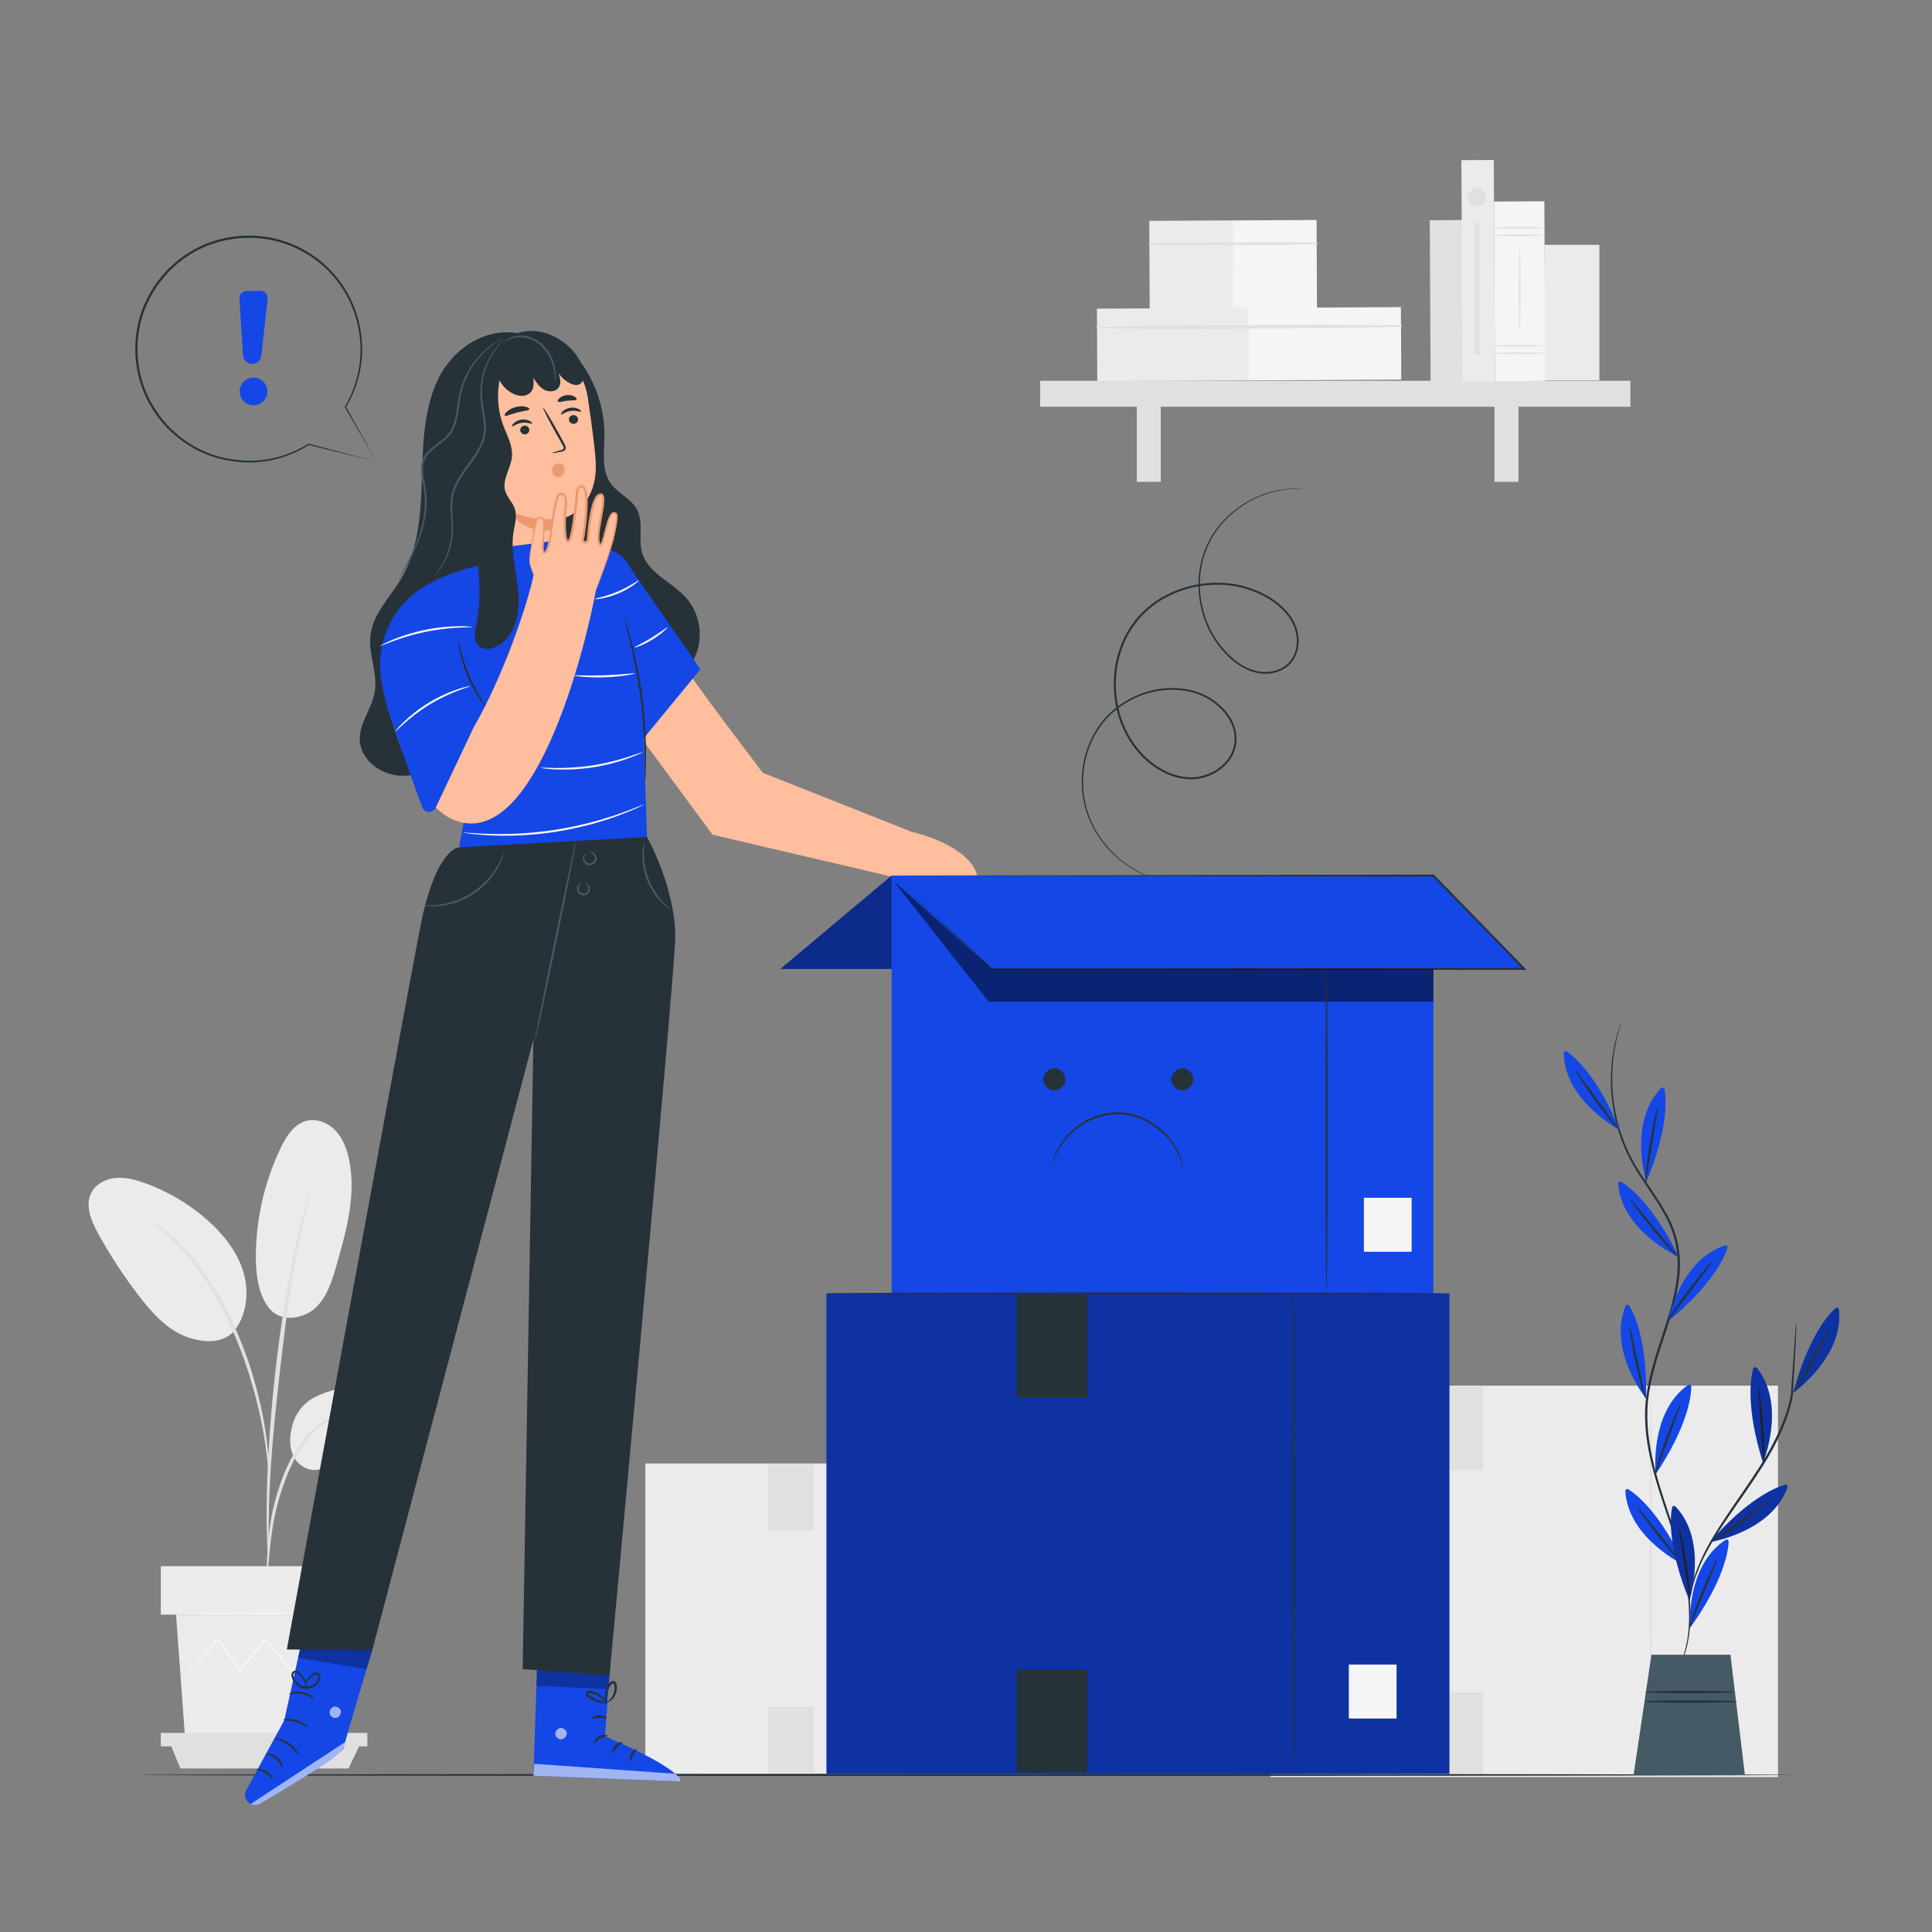 <svg version="1.1" xmlns="http://www.w3.org/2000/svg" xmlns:xlink="http://www.w3.org/1999/xlink" x="0px" y="0px" viewBox="0 0 500 500" style="enable-background:new 0 0 500 500;" xml:space="preserve">
<rect x="0" y="0" width="500" height="500" fill="#808080" stroke="none"/>
<g id="Background_Complete">
	<g>
		<g>
			<rect x="167.011" y="378.75" style="fill:#EBEBEB;" width="104.154" height="80.332"/>
			<g>
				<path style="fill:#E0E0E0;" d="M245.07,458.516c-0.144,0-0.26-17.906-0.26-39.99c0-22.091,0.117-39.993,0.26-39.993      s0.26,17.902,0.26,39.993C245.33,440.609,245.214,458.516,245.07,458.516z"/>
			</g>
			<rect x="254.349" y="440.798" style="fill:#FAFAFA;" width="7.985" height="9.026"/>
			<rect x="198.785" y="378.957" style="fill:#E0E0E0;" width="11.831" height="17.141"/>
			<rect x="198.785" y="441.703" style="fill:#E0E0E0;" width="11.831" height="17.141"/>
		</g>
	</g>
	<g>
		<g>
			<rect x="328.821" y="358.609" style="fill:#EBEBEB;" width="131.326" height="101.29"/>
			<g>
				<path style="fill:#E0E0E0;" d="M427.243,459.184c-0.144,0-0.26-22.578-0.26-50.422c0-27.854,0.117-50.427,0.26-50.427      s0.26,22.573,0.26,50.427C427.504,436.607,427.387,459.184,427.243,459.184z"/>
			</g>
			<rect x="438.943" y="436.844" style="fill:#FAFAFA;" width="10.068" height="11.381"/>
			<rect x="368.884" y="358.871" style="fill:#E0E0E0;" width="14.917" height="21.613"/>
			<rect x="368.884" y="437.985" style="fill:#E0E0E0;" width="14.917" height="21.613"/>
		</g>
	</g>
	<g>
		<g>
			<g>
				<g>
					<g>
						<path style="fill:#EBEBEB;" d="M81.461,361.589c5.315-2.742,11.574-3.099,17.475-2.124c3.17,0.524,6.475,1.473,8.632,3.854        c2.157,2.381,2.566,6.572,0.089,8.618c-1.475,1.218-3.531,1.403-5.443,1.381c-4.619-0.054-9.745-0.867-13.435,1.912        c-2.106,1.586-3.507,4.222-6.025,5.002c-2.463,0.763-5.242-0.691-6.548-2.913c-1.306-2.223-1.349-5.001-0.741-7.507        C75.466,369.812,76.107,364.352,81.461,361.589z"/>
					</g>
				</g>
			</g>
			<g>
				<g>
					<g>
						<path style="fill:#EBEBEB;" d="M69.284,338.082c3.25,4.642,9.567,3.105,12.496,0.272c2.929-2.833,4.167-6.94,5.294-10.856        c2.575-8.948,5.171-18.334,3.256-27.446c-0.572-2.724-1.591-5.441-3.505-7.462c-1.914-2.021-4.858-3.223-7.549-2.512        c-3.185,0.841-5.165,3.961-6.595,6.929c-4.205,8.723-6.432,18.393-6.465,28.076C66.199,329.605,66.733,334.348,69.284,338.082        "/>
					</g>
				</g>
			</g>
			<g>
				<g>
					<g>
						<path style="fill:#EBEBEB;" d="M60.358,344.742c3.529-4.188,4.199-10.297,2.628-15.543c-1.57-5.247-5.118-9.71-9.206-13.354        c-4.794-4.272-10.428-7.597-16.486-9.727c-2.384-0.838-4.898-1.499-7.414-1.259c-2.516,0.24-5.049,1.526-6.222,3.764        c-1.735,3.309-0.072,7.322,1.728,10.597c3.17,5.769,6.794,11.287,10.828,16.489c3.245,4.184,6.963,8.311,11.909,10.202        c4.946,1.891,10.084,1.668,12.706-1.762"/>
					</g>
				</g>
			</g>
			<g>
				<g>
					<g>
						<g>
							<path style="fill:#E0E0E0;" d="M69.064,408.105c0.061,0.004,0.16-0.748,0.294-2.109c0.149-1.535,0.337-3.463,0.56-5.756         c0.268-2.422,0.622-5.305,1.295-8.444c0.671-3.131,1.721-6.524,3.069-9.966c1.396-3.421,3.099-6.53,5.089-9.017         c1.976-2.498,4.273-4.306,6.433-5.348c2.153-1.064,4.084-1.495,5.418-1.687c1.346-0.138,2.1-0.244,2.1-0.304         c0.001-0.06-0.755-0.07-2.137-0.033c-1.37,0.091-3.38,0.438-5.65,1.47c-2.276,1.01-4.714,2.846-6.786,5.395         c-2.089,2.539-3.854,5.717-5.275,9.199c-1.372,3.502-2.406,6.93-3.047,10.129c-0.639,3.193-0.931,6.108-1.122,8.55         c-0.183,2.444-0.252,4.424-0.285,5.792C68.989,407.343,69.004,408.102,69.064,408.105z"/>
						</g>
					</g>
				</g>
			</g>
			<g>
				<g>
					<g>
						<g>
							<path style="fill:#E0E0E0;" d="M69.46,403.676c0.03-0.002,0.049-0.339,0.057-0.979c-0.002-0.735-0.004-1.662-0.007-2.799         c-0.007-2.429-0.006-5.944,0.124-10.284c0.215-8.681,0.962-18.024,2.406-31.195c1.367-12.386,3.202-26.8,5.139-36.171         c0.415-2.131,0.833-4.05,1.227-5.729c0.375-1.684,0.696-3.135,1.005-4.309c0.266-1.105,0.482-2.006,0.654-2.72         c0.14-0.625,0.2-0.957,0.171-0.966c-0.029-0.008-0.145,0.307-0.34,0.918c-0.213,0.704-0.482,1.592-0.813,2.682         c-0.36,1.164-0.73,2.605-1.151,4.282c-0.44,1.673-0.901,3.586-1.356,5.714c-1.916,8.492-3.945,20.36-5.402,33.563         c-1.447,13.199-2.098,25.217-2.156,33.92c-0.052,4.351,0.041,7.874,0.152,10.304c0.069,1.137,0.126,2.063,0.171,2.797         C69.39,403.343,69.43,403.677,69.46,403.676z"/>
						</g>
					</g>
				</g>
			</g>
			<g>
				<g>
					<g>
						<g>
							<path style="fill:#E0E0E0;" d="M69.518,380.496c0.061-0.002,0.05-1.041-0.02-2.924c-0.108-1.879-0.366-4.594-0.895-7.921         c-0.561-3.319-1.345-7.259-2.576-11.541c-0.534-1.958-1.788-6.648-4.826-13.656c-4.003-9.496-9.441-17.26-14.173-22.068         c-1.11-1.276-2.346-2.197-3.334-3.099c-0.512-0.432-0.964-0.864-1.424-1.206c-0.463-0.319-0.894-0.616-1.293-0.892         c-1.557-1.065-2.429-1.626-2.461-1.576c-0.14,0.19,3.488,2.325,8.068,7.198c4.562,4.863,9.848,12.573,13.819,21.989         c2.214,5.107,3.758,9.663,4.854,13.53c1.266,4.24,2.106,8.141,2.741,11.426c0.604,3.293,0.953,5.981,1.164,7.843         C69.334,379.465,69.459,380.498,69.518,380.496z"/>
						</g>
					</g>
				</g>
			</g>
		</g>
		<g>
			<g>
				<g>
					<polygon style="fill:#EBEBEB;" points="45.563,417.864 47.885,449.685 88.765,449.685 91.087,417.864      "/>
				</g>
			</g>
		</g>
		<g>
			<g>
				<g>
					<rect x="41.614" y="405.321" style="fill:#EBEBEB;" width="54.351" height="12.542"/>
				</g>
			</g>
		</g>
		<g>
			<g>
				<g>
					<polygon style="fill:#E0E0E0;" points="41.614,448.467 41.614,451.944 44.168,451.944 95.067,451.944 95.067,448.467      "/>
				</g>
			</g>
		</g>
		<g>
			<g>
				<g>
					<polygon style="fill:#E0E0E0;" points="46.671,457.677 44.168,451.559 93.12,451.559 90.199,457.677      "/>
				</g>
			</g>
		</g>
		<g>
			<g>
				<g>
					<g>
						<path style="fill:#F5F5F5;" d="M90.328,428.264c0.009,0.007-0.056,0.107-0.19,0.292c-0.162,0.215-0.363,0.482-0.611,0.81        c-0.58,0.743-1.378,1.764-2.381,3.048l-0.106,0.136l-0.103-0.142c-1.497-2.07-3.497-4.836-5.851-8.092h0.337        c-1.74,2.464-3.679,5.209-5.76,8.156l-0.181,0.256l-0.202-0.241c-2.126-2.529-4.435-5.276-6.831-8.128l0.394-0.005        c-0.119,0.149-0.247,0.31-0.376,0.472c-2.119,2.656-4.169,5.227-6.108,7.658l-0.204,0.255l-0.188-0.266        c-2.074-2.934-4.011-5.675-5.763-8.154l0.335,0.016c-2.84,3.236-5.249,5.98-7.097,8.086l-0.126,0.144l-0.096-0.162        c-0.936-1.572-1.682-2.825-2.222-3.734c-0.232-0.405-0.42-0.733-0.57-0.994c-0.126-0.227-0.185-0.348-0.174-0.355        c0.011-0.007,0.092,0.101,0.238,0.315c0.166,0.251,0.374,0.567,0.631,0.957c0.568,0.892,1.351,2.122,2.333,3.666l-0.222-0.018        c1.819-2.132,4.189-4.91,6.984-8.185l0.176-0.206l0.159,0.223c1.767,2.467,3.722,5.196,5.814,8.117l-0.391-0.011        c1.935-2.435,3.98-5.009,6.094-7.669c0.129-0.162,0.257-0.323,0.376-0.472l0.194-0.244l0.2,0.239        c2.39,2.857,4.692,5.61,6.812,8.144l-0.382,0.015c2.102-2.932,4.06-5.663,5.817-8.115l0.171-0.238l0.166,0.238        c2.305,3.291,4.262,6.087,5.727,8.18l-0.208-0.006c1.044-1.251,1.873-2.246,2.477-2.97c0.269-0.311,0.487-0.564,0.663-0.768        C90.236,428.341,90.319,428.256,90.328,428.264z"/>
					</g>
				</g>
			</g>
		</g>
		<g>
			<g>
				<g>
					<g>
						<path style="fill:#F5F5F5;" d="M91.656,417.654c0,0.141-10.243,0.255-22.875,0.255c-12.637,0-22.878-0.114-22.878-0.255        c0-0.14,10.241-0.254,22.878-0.254C81.413,417.399,91.656,417.513,91.656,417.654z"/>
					</g>
				</g>
			</g>
		</g>
	</g>
	<g>
		<g>
			<g>
				<g>
					
						<rect x="370.151" y="56.843" transform="matrix(1 -0.005 0.005 1 -0.411 2.007)" style="fill:#E0E0E0;" width="8.38" height="41.7"/>
				</g>
			</g>
		</g>
		<g>
			<g>
				<g>
					<g>
						
							<rect x="297.501" y="56.988" transform="matrix(1 -0.005 0.005 1 -0.362 1.652)" style="fill:#EBEBEB;" width="21.702" height="23.021"/>
					</g>
				</g>
			</g>
			<g>
				<g>
					<g>
						
							<rect x="319.1" y="56.872" transform="matrix(1 -0.005 0.005 1 -0.361 1.768)" style="fill:#F5F5F5;" width="21.702" height="23.021"/>
					</g>
				</g>
			</g>
			<g>
				<g>
					<g>
						<g>
							<path style="fill:#E0E0E0;" d="M297.473,63.404c14.422,0.119,28.88,0.035,43.3-0.199c0.297-0.005,0.295-0.459-0.003-0.461         c-14.422-0.08-28.88-0.009-43.3,0.265C297.217,63.013,297.219,63.402,297.473,63.404L297.473,63.404z"/>
						</g>
					</g>
				</g>
			</g>
		</g>
		<g>
			<g>
				<g>
					<g>
						
							<rect x="283.959" y="79.672" transform="matrix(1 -0.005 0.005 1 -0.473 1.629)" style="fill:#EBEBEB;" width="39.429" height="18.76"/>
					</g>
				</g>
			</g>
			<g>
				<g>
					<g>
						
							<rect x="323.2" y="79.462" transform="matrix(1 -0.005 0.005 1 -0.471 1.838)" style="fill:#F5F5F5;" width="39.429" height="18.76"/>
					</g>
				</g>
			</g>
			<g>
				<g>
					<g>
						<g>
							<path style="fill:#E0E0E0;" d="M283.937,84.995c26.193,0.297,52.478,0.031,78.67-0.388c0.297-0.005,0.295-0.46-0.002-0.461         c-26.195-0.138-52.481-0.123-78.669,0.454C283.68,84.606,283.682,84.993,283.937,84.995L283.937,84.995z"/>
						</g>
					</g>
				</g>
			</g>
		</g>
		<g>
			<g>
				<g>
					<rect x="269.192" y="98.538" style="fill:#E0E0E0;" width="152.757" height="6.721"/>
				</g>
			</g>
			<g>
				<g>
					<rect x="294.201" y="101.77" style="fill:#E0E0E0;" width="6.201" height="22.934"/>
				</g>
			</g>
			<g>
				<g>
					<rect x="386.772" y="101.77" style="fill:#E0E0E0;" width="6.201" height="22.934"/>
				</g>
			</g>
		</g>
		<g>
			<g>
				<g>
					
						<rect x="378.371" y="41.293" transform="matrix(1 -0.005 0.005 1 -0.369 2.051)" style="fill:#EBEBEB;" width="8.38" height="57.352"/>
				</g>
			</g>
		</g>
		<g>
			<g>
				<g>
					<g>
						
							<rect x="386.795" y="51.982" transform="matrix(1 -0.005 0.005 1 -0.398 2.109)" style="fill:#F5F5F5;" width="13.022" height="46.477"/>
					</g>
				</g>
			</g>
			<g>
				<g>
					<g>
						<path style="fill:#E0E0E0;" d="M399.604,60.901c0,0.125-2.915,0.226-6.51,0.226c-3.597,0-6.511-0.101-6.511-0.226        c0-0.125,2.915-0.226,6.511-0.226C396.689,60.676,399.604,60.777,399.604,60.901z"/>
					</g>
				</g>
			</g>
			<g>
				<g>
					<g>
						<path style="fill:#E0E0E0;" d="M399.604,58.949c0,0.125-2.915,0.226-6.51,0.226c-3.597,0-6.511-0.101-6.511-0.226        c0-0.125,2.915-0.226,6.511-0.226C396.689,58.723,399.604,58.824,399.604,58.949z"/>
					</g>
				</g>
			</g>
			<g>
				<g>
					<g>
						<path style="fill:#E0E0E0;" d="M399.604,91.431c0,0.125-2.915,0.226-6.51,0.226c-3.597,0-6.511-0.101-6.511-0.226        c0-0.125,2.915-0.226,6.511-0.226C396.689,91.206,399.604,91.307,399.604,91.431z"/>
					</g>
				</g>
			</g>
			<g>
				<g>
					<g>
						<path style="fill:#E0E0E0;" d="M399.604,89.479c0,0.125-2.915,0.226-6.51,0.226c-3.597,0-6.511-0.101-6.511-0.226        c0-0.125,2.915-0.226,6.511-0.226C396.689,89.253,399.604,89.354,399.604,89.479z"/>
					</g>
				</g>
			</g>
			<g>
				<g>
					<g>
						<path style="fill:#E0E0E0;" d="M393.303,85.219c-0.125,0-0.226-4.689-0.226-10.472c0-5.785,0.101-10.473,0.226-10.473        s0.226,4.688,0.226,10.473C393.529,80.53,393.427,85.219,393.303,85.219z"/>
					</g>
				</g>
			</g>
		</g>
		<g>
			<g>
				<g>
					<rect x="399.745" y="63.361" style="fill:#EBEBEB;" width="14.174" height="35.081"/>
				</g>
			</g>
		</g>
		<g>
			<g>
				<circle style="fill:#E0E0E0;" cx="382.284" cy="51.063" r="2.409"/>
			</g>
		</g>
		<g>
			<g>
				<rect x="381.54" y="57.688" style="fill:#E0E0E0;" width="1.489" height="34.118"/>
			</g>
		</g>
	</g>
</g>
<g id="Background_Simple" style="display:none;">
	<path style="display:inline;fill:#EBEBEB;" d="M415.728,110.916l-2.119-3.447c-17.859-29.061-50.149-46.58-84.193-44.454   c-4.376,0.273-8.734,0.858-13.033,1.767c-30.953,6.543-57.886,29.656-69.049,59.258c-6.566,17.409-8.4,37.454-20.859,51.273   c-16.215,17.984-43.744,18.549-67.948,17.804c-24.203-0.745-51.751-0.11-67.887,17.946c-10.106,11.308-13.318,27.388-12.503,42.531   c2.157,40.092,30.449,75.941,66.429,93.76c35.98,17.819,78.342,19.414,117.72,11.576c55.164-10.981,107.624-41.136,139.157-87.712   C432.977,224.641,440.957,161.186,415.728,110.916z"/>
</g>
<g id="Floor">
	<g>
		<path style="fill:#263238;" d="M464.657,459.351c0,0.144-96.113,0.26-214.647,0.26c-118.575,0-214.667-0.117-214.667-0.26    c0-0.144,96.092-0.26,214.667-0.26C368.544,459.091,464.657,459.207,464.657,459.351z"/>
	</g>
</g>
<g id="Character">
	<g>
		<g>
			<path style="fill:#263238;" d="M149.209,92.351c4.694,5.696,7.298,13.077,7.218,20.458c-0.046,4.218-0.823,8.869,1.631,12.3     c1.862,2.604,5.258,3.907,6.771,6.729c1.82,3.393,0.268,7.679,1.388,11.363c1.587,5.222,7.704,7.406,11.331,11.485     c3.145,3.537,4.309,8.713,3.042,13.274c-1.267,4.561-4.903,8.377-9.376,9.925c-2.402,0.831-5.148,1.009-7.422-0.124     c-2.453-1.223-3.969-3.731-5.197-6.181c-2.415-4.815-23.587-30.872-24.786-36.124"/>
			<path style="fill:#263238;" d="M133.807,86.208c-8.657-1.394-16.978,4.354-20.626,12.328c-3.648,7.974-3.747,17.043-4.016,25.808     c-0.269,8.765-0.885,17.914-5.359,25.456c-2.84,4.787-7.237,8.985-7.927,14.508c-0.617,4.945,1.942,9.925,1.092,14.835     c-0.74,4.275-3.997,7.994-3.868,12.331c0.155,5.217,5.521,9.148,10.739,9.288c5.217,0.14,10.092-2.594,14.182-5.835     c6.637-5.26,12.017-12.096,15.569-19.783"/>
		</g>
		<g>
			<g>
				<g>
					<g>
						<g>
							<path style="fill:#FFBE9D;" d="M119.565,106.853c-1.144-9.13,5.461-17.474,14.732-18.357         c8.738-0.833,16.504,5.674,17.813,14.353c1.148,7.609,2.135,15.289,2.1,18.078c-0.107,8.412-5.029,11.686-7.024,12.67         c-0.455,0.225-1.711,0.479-2.214,0.551l0,0c-0.031,0.005-0.053,0.034-0.047,0.065l1.868,9.656         c0.847,6.327-2.685,11.969-9.001,12.89c-6.337,0.924-11.291-3.936-12.259-10.267L119.565,106.853z"/>
						</g>
						<g>
							<g>
								<g>
									<g>
										<g>
											<g>
												<path style="fill:#263238;" d="M150.39,106.534c-0.139,0.197-1.25-0.399-2.673-0.188              c-1.425,0.191-2.363,1.076-2.543,0.924c-0.087-0.066,0.035-0.402,0.441-0.8c0.4-0.395,1.117-0.827,2.005-0.953              c0.888-0.124,1.681,0.093,2.159,0.365C150.265,106.155,150.459,106.445,150.39,106.534z"/>
											</g>
										</g>
									</g>
								</g>
							</g>
						</g>
						<g>
							<g>
								<g>
									<g>
										<g>
											<g>
												<path style="fill:#263238;" d="M137.727,109.61c-0.139,0.197-1.251-0.399-2.673-0.188              c-1.424,0.19-2.363,1.075-2.543,0.923c-0.087-0.066,0.033-0.401,0.442-0.799c0.4-0.395,1.117-0.827,2.004-0.953              c0.888-0.124,1.682,0.093,2.159,0.365C137.602,109.231,137.796,109.521,137.727,109.61z"/>
											</g>
										</g>
									</g>
								</g>
							</g>
						</g>
						<g>
							<g>
								<g>
									<g>
										<g>
											<path style="fill:#263238;" d="M142.918,117.243c-0.018-0.08,0.844-0.362,2.252-0.754             c0.358-0.091,0.692-0.213,0.717-0.47c0.047-0.275-0.162-0.645-0.4-1.042c-0.47-0.83-0.962-1.7-1.479-2.612             c-2.068-3.724-3.621-6.808-3.471-6.89c0.151-0.082,1.949,2.87,4.017,6.594c0.501,0.92,0.98,1.796,1.436,2.635             c0.198,0.393,0.503,0.827,0.397,1.399c-0.058,0.286-0.296,0.522-0.52,0.619c-0.223,0.105-0.427,0.139-0.605,0.176             C143.83,117.187,142.936,117.324,142.918,117.243z"/>
										</g>
									</g>
								</g>
							</g>
						</g>
						<g>
							<g>
								<g>
									<g>
										<path style="fill:#EB996E;" d="M144.914,134.156c0,0-5.432,1.253-12.911-1.878c0,0,3.229,6.951,13.415,4.48            L144.914,134.156z"/>
									</g>
								</g>
							</g>
						</g>
						<g>
							<g>
								<g>
									<g>
										<path style="fill:#263238;" d="M137.011,105.88c-0.084,0.408-1.532,0.431-3.174,0.876            c-1.65,0.412-2.926,1.097-3.198,0.782c-0.123-0.152,0.058-0.55,0.549-1.005c0.485-0.453,1.295-0.934,2.281-1.192            c0.987-0.256,1.928-0.23,2.573-0.072C136.691,105.428,137.045,105.687,137.011,105.88z"/>
									</g>
								</g>
							</g>
						</g>
						<g>
							<g>
								<g>
									<g>
										<path style="fill:#263238;" d="M149.222,103.379c-0.204,0.36-1.233,0.167-2.415,0.324            c-1.187,0.115-2.147,0.535-2.426,0.23c-0.125-0.15-0.015-0.497,0.377-0.866c0.386-0.368,1.068-0.722,1.883-0.816            c0.814-0.092,1.559,0.099,2.018,0.37C149.124,102.892,149.309,103.205,149.222,103.379z"/>
									</g>
								</g>
							</g>
						</g>
					</g>
				</g>
				<g>
					<g>
						<g>
							<g>
								<g>
									<g>
										<path style="fill:#263238;" d="M134.642,111.449c0.098,0.618,0.701,1.045,1.349,0.955c0.646-0.09,1.092-0.663,0.995-1.281            c-0.098-0.618-0.702-1.046-1.348-0.956C134.99,110.257,134.544,110.83,134.642,111.449z"/>
									</g>
								</g>
							</g>
						</g>
					</g>
				</g>
				<g>
					<g>
						<g>
							<g>
								<g>
									<g>
										<path style="fill:#263238;" d="M147.249,108.721c0.097,0.618,0.702,1.045,1.349,0.955c0.646-0.09,1.092-0.663,0.995-1.281            c-0.098-0.618-0.702-1.046-1.348-0.956C147.597,107.529,147.151,108.103,147.249,108.721z"/>
									</g>
								</g>
							</g>
						</g>
					</g>
				</g>
				<path style="fill:#EB996E;" d="M145.158,120.016c-0.916-0.265-1.705,0.199-2.076,0.863c-0.372,0.664-0.283,1.573,0.252,2.114      c0.535,0.542,1.487,0.627,2.078,0.147c0.4-0.326,0.602-0.846,0.653-1.36c0.047-0.475-0.03-0.983-0.323-1.359      c-0.293-0.377-0.835-0.579-1.271-0.385"/>
				<path style="fill:#263238;" d="M151,96.043c-0.651-3.164-2.83-5.863-5.482-7.707c-2.253-1.566-4.918-2.603-7.66-2.687      c-2.743-0.084-5.554,0.838-7.535,2.736c-1.465,1.403-2.216,3.391-2.284,5.417l0.159-1.398c-0.411,1.148-0.41,2.395,0.018,3.524      c0.001,0.002,0.001,0.005,0.001,0.007l-0.001-0.006c0.232,0.613,0.51,1.225,0.756,1.84c0.7,1.748,2.056,3.223,3.738,4.068      c0.775,0.389,1.634,0.65,2.501,0.609c0.866-0.041,1.74-0.414,2.266-1.104c0.751-0.985,0.664-2.351,0.542-3.584      c0.744,1.162,1.533,2.367,2.729,3.055c1.196,0.688,2.923,0.664,3.765-0.43c0.815-1.058,0.492-2.579,0.02-3.829      c0.764,1.165,1.859,2.111,3.123,2.699c0.699,0.325,1.524,0.538,2.232,0.232c0.6-0.26,1.005-0.861,1.158-1.497      C151.2,97.353,151.132,96.684,151,96.043z"/>
				<g>
					<path style="fill:#455A64;" d="M143.775,98.655c-0.091,0.003-0.076-1.186-0.46-3.03c-0.386-1.813-1.304-4.376-3.453-6.27       c-1.059-0.935-2.277-1.582-3.46-1.868c-1.185-0.293-2.312-0.258-3.22-0.081c-1.839,0.374-2.73,1.246-2.785,1.155       c-0.018-0.02,0.173-0.254,0.613-0.572c0.437-0.318,1.142-0.699,2.091-0.942c0.945-0.234,2.139-0.313,3.411-0.027       c1.272,0.28,2.576,0.957,3.695,1.945c2.272,2.004,3.17,4.721,3.47,6.59c0.153,0.952,0.187,1.731,0.18,2.267       C143.849,98.361,143.807,98.656,143.775,98.655z"/>
				</g>
			</g>
		</g>
		<path style="fill:#FFBE9D;" d="M235.874,215.246l-38.451-15.243c0,0-19.698-25.831-19.287-26.332l-13.826,15.143l20.096,27.204    l46.567,10.901l22.054,0.178C251.321,218.615,235.874,215.246,235.874,215.246z"/>
		<g>
			<g>
				<g>
					<g>
						<g>
							<path style="fill:#1447e6;" d="M152.067,141.558l-5.235-2.029l-22.62,2.868v3.997l-0.648,0.079c0,0-7.026,1.277-13.857,5.378         c-8.271,4.966-12.57,14.544-11.038,24.07c0.92,5.72,2.703,12.673,6.138,16.691c6.569,7.685,12.569-1.813,12.569-1.813         s4.124,9.405,3.887,13.853c-0.198,3.725-1.846,11.487-2.376,13.911c-0.089,0.409,0.179,0.803,0.59,0.879l47.719,8.822         l0.233-11.663l-1.518-47.972l-2.106-18.632C163.805,149.999,163.872,141.098,152.067,141.558z"/>
						</g>
					</g>
				</g>
			</g>
			<polygon style="fill:#1447e6;" points="163.073,146.9 181.267,173.188 166.619,191.031    "/>
			<g>
				<path style="fill:#263238;" d="M166.973,202.22c-0.036-0.001-0.06-0.605-0.072-1.697c-0.015-1.179-0.034-2.736-0.058-4.619      c-0.094-3.896-0.314-9.283-1.09-15.177c-0.754-5.898-1.9-11.167-2.777-14.965c-0.431-1.834-0.787-3.35-1.057-4.498      c-0.249-1.063-0.37-1.655-0.336-1.664c0.035-0.009,0.222,0.565,0.532,1.613c0.311,1.047,0.734,2.57,1.219,4.462      c0.97,3.782,2.179,9.059,2.936,14.986c0.78,5.921,0.942,11.335,0.942,15.24c-0.019,1.954-0.047,3.535-0.108,4.626      C167.054,201.618,167.009,202.221,166.973,202.22z"/>
			</g>
			<g>
				<path style="fill:#FAFAFA;" d="M122.203,162.249c-0.003,0.084-1.381,0.067-3.596,0.185c-2.215,0.116-5.268,0.42-8.58,1.102      c-3.312,0.689-6.235,1.624-8.313,2.397c-2.08,0.771-3.338,1.334-3.374,1.258c-0.016-0.032,0.283-0.207,0.837-0.495      c0.552-0.293,1.372-0.674,2.402-1.106c2.059-0.867,4.996-1.868,8.342-2.564c3.346-0.69,6.439-0.938,8.673-0.96      c1.117-0.013,2.021,0.011,2.644,0.061C121.861,162.172,122.204,162.214,122.203,162.249z"/>
			</g>
			<g>
				<path style="fill:#FAFAFA;" d="M164.348,174.285c0.011,0.067-0.852,0.276-2.268,0.493c-1.416,0.217-3.387,0.427-5.574,0.503      c-2.187,0.074-4.169,0-5.596-0.12c-1.428-0.119-2.303-0.269-2.297-0.337c0.006-0.075,0.891-0.056,2.315-0.031      c1.424,0.026,3.39,0.041,5.56-0.032c2.169-0.075,4.129-0.225,5.548-0.348C163.456,174.29,164.337,174.21,164.348,174.285z"/>
			</g>
			<g>
				<path style="fill:#FAFAFA;" d="M172.701,162.387c0.093,0.097-1.518,1.706-3.903,3.158c-2.379,1.463-4.545,2.164-4.589,2.037      c-0.058-0.143,1.984-1.046,4.317-2.482C170.865,163.677,172.6,162.271,172.701,162.387z"/>
			</g>
			<g>
				<path style="fill:#FAFAFA;" d="M165.347,150.198c0.09,0.089-2.056,2.018-5.299,3.378c-3.234,1.383-6.112,1.581-6.114,1.455      c-0.027-0.16,2.755-0.583,5.911-1.935C163.011,151.771,165.251,150.067,165.347,150.198z"/>
			</g>
			<g>
				<path style="fill:#FAFAFA;" d="M166.34,194.636c0.014,0.033-0.323,0.208-0.945,0.497c-0.62,0.294-1.54,0.671-2.692,1.093      c-2.303,0.847-5.58,1.793-9.289,2.367c-3.712,0.566-7.122,0.648-9.573,0.531c-1.226-0.057-2.216-0.14-2.896-0.235      c-0.68-0.088-1.054-0.154-1.05-0.19c0.008-0.085,1.517,0.037,3.956,0.057c2.437,0.022,5.809-0.117,9.485-0.677      c3.673-0.568,6.931-1.447,9.249-2.2C164.904,195.127,166.307,194.557,166.34,194.636z"/>
			</g>
			<g>
				<path style="fill:#FAFAFA;" d="M166.711,208.194c0.007,0.016-0.14,0.099-0.427,0.242c-0.344,0.163-0.762,0.362-1.267,0.601      c-1.1,0.522-2.729,1.199-4.769,1.962c-2.038,0.771-4.509,1.568-7.288,2.332c-2.786,0.736-5.883,1.423-9.169,1.943      c-3.29,0.5-6.451,0.784-9.329,0.926c-2.88,0.114-5.477,0.104-7.653-0.014c-2.175-0.109-3.932-0.261-5.139-0.425      c-0.553-0.075-1.011-0.138-1.389-0.189c-0.317-0.049-0.482-0.083-0.48-0.101c0.002-0.018,0.171-0.019,0.491-0.003      c0.38,0.025,0.84,0.055,1.397,0.091c1.21,0.102,2.965,0.197,5.133,0.258c2.168,0.07,4.752,0.043,7.615-0.097      c2.862-0.168,6.001-0.464,9.273-0.962c3.267-0.517,6.348-1.186,9.126-1.893c2.77-0.734,5.241-1.491,7.286-2.214      c2.047-0.715,3.692-1.338,4.814-1.802c0.519-0.203,0.949-0.372,1.303-0.51C166.542,208.229,166.703,208.178,166.711,208.194z"/>
			</g>
		</g>
		<g>
			<g>
				<g>
					<path style="fill:#1447e6;" d="M78.968,420.777l-5.405,24.433l-9.847,18.092c-0.71,1.304-0.167,2.936,1.182,3.556l0,0       c0.756,0.347,1.625,0.31,2.345-0.106c4.581-2.647,21.386-12.468,21.681-14.278c0.342-2.096,7.412-25.394,7.412-25.394       L78.968,420.777z"/>
				</g>
				<g style="opacity:0.6;">
					<path style="fill:#FFFFFF;" d="M64.898,466.858l24.429-16.024l-0.253,1.03c-0.218,0.89-0.742,1.676-1.485,2.212       c-1.988,1.435-7.564,5.277-20.273,12.695C66.577,467.203,65.666,467.236,64.898,466.858L64.898,466.858z"/>
				</g>
				<g style="opacity:0.6;">
					<g>
						<path style="fill:#FFFFFF;" d="M86.262,441.771c-0.712,0.272-1.137,1.144-0.895,1.866c0.242,0.723,1.125,1.163,1.842,0.904        c0.717-0.259,1.259-1.29,0.938-1.981c-0.321-0.691-1.387-1.151-2.02-0.727"/>
					</g>
				</g>
				<g>
					<g>
						<path style="fill:#263238;" d="M73.058,457.602c-0.154,0.033-0.39-1.374-1.667-2.413c-1.246-1.077-2.673-1.064-2.667-1.221        c-0.006-0.065,0.347-0.178,0.936-0.119c0.584,0.055,1.386,0.337,2.084,0.919c0.695,0.585,1.112,1.326,1.268,1.892        C73.173,457.229,73.123,457.597,73.058,457.602z"/>
					</g>
				</g>
				<g>
					<g>
						<path style="fill:#263238;" d="M70.528,460.432c-0.141,0.077-0.728-0.905-1.896-1.573c-1.154-0.694-2.296-0.727-2.298-0.888        c-0.04-0.141,1.256-0.37,2.576,0.414C70.238,459.155,70.671,460.397,70.528,460.432z"/>
					</g>
				</g>
				<g>
					<g>
						<path style="fill:#263238;" d="M77.303,454.221c-0.142,0.088-1.036-1.427-2.763-2.625c-1.708-1.226-3.434-1.561-3.399-1.725        c-0.008-0.139,1.881-0.034,3.716,1.276C76.705,452.438,77.437,454.182,77.303,454.221z"/>
					</g>
				</g>
				<g>
					<g>
						<path style="fill:#263238;" d="M79.567,446.932c-0.101,0.13-1.306-0.761-3.037-1.252c-1.725-0.516-3.22-0.412-3.235-0.575        c-0.038-0.135,1.533-0.502,3.388,0.048C78.543,445.685,79.672,446.838,79.567,446.932z"/>
					</g>
				</g>
				<g>
					<g>
						<path style="fill:#263238;" d="M81.335,439.8c-0.11,0.122-1.261-1.019-3.127-1.387c-1.858-0.41-3.369,0.174-3.421,0.019        c-0.027-0.061,0.313-0.3,0.953-0.487c0.635-0.188,1.578-0.278,2.581-0.07c1.002,0.211,1.83,0.671,2.337,1.098        C81.169,439.399,81.384,439.755,81.335,439.8z"/>
					</g>
				</g>
				<g>
					<g>
						<path style="fill:#263238;" d="M78.584,437.065c-0.031-0.007-0.006-0.347,0.192-0.927c0.198-0.575,0.582-1.4,1.321-2.228        c0.373-0.387,0.789-0.901,1.546-1.054c0.377-0.079,0.864,0.107,1.074,0.5c0.209,0.383,0.201,0.804,0.115,1.191        c-0.404,1.537-2.094,2.704-3.884,2.5c-1.789-0.236-3.123-1.618-3.486-3.119c-0.067-0.382-0.067-0.83,0.222-1.195        c0.287-0.369,0.821-0.413,1.155-0.267c0.695,0.285,1.049,0.812,1.397,1.225c0.672,0.879,1.017,1.714,1.195,2.295        c0.179,0.585,0.199,0.925,0.167,0.931c-0.101,0.043-0.321-1.344-1.665-2.983c-0.346-0.386-0.736-0.862-1.244-1.038        c-0.247-0.087-0.49-0.04-0.63,0.142c-0.141,0.173-0.165,0.491-0.1,0.794c0.316,1.233,1.538,2.493,3.054,2.669        c1.506,0.187,2.991-0.841,3.327-2.075c0.077-0.298,0.071-0.618-0.045-0.835c-0.114-0.213-0.342-0.32-0.588-0.284        c-0.52,0.074-0.962,0.507-1.326,0.868C78.92,435.708,78.686,437.115,78.584,437.065z"/>
					</g>
				</g>
			</g>
			<g style="opacity:0.3;">
				<polygon points="78.337,423.428 77.168,429.032 94.861,431.967 96.336,427.08 78.968,420.777     " fill="#000000"/>
			</g>
		</g>
		<g>
			<g>
				<g>
					<path style="fill:#1447e6;" d="M158.023,429.819l-1.461,19.524c0,0,19.355,8.042,19.436,11.676l-37.957-1.473l1.027-30.514       L158.023,429.819z"/>
				</g>
				<g style="opacity:0.6;">
					<g>
						<path style="fill:#FFFFFF;" d="M144.889,447.243c-0.742,0.172-1.282,0.979-1.14,1.727c0.142,0.749,0.957,1.305,1.702,1.146        c0.745-0.159,1.423-1.107,1.198-1.836c-0.225-0.728-1.218-1.329-1.903-0.995"/>
					</g>
				</g>
				<g style="opacity:0.6;">
					<path style="fill:#FFFFFF;" d="M138.041,459.547l0.224-3.072l36.309,2.56c0,0,1.661,0.801,1.424,1.984L138.041,459.547z"/>
				</g>
				<g>
					<g>
						<path style="fill:#263238;" d="M157.185,449.173c-0.013,0.185-0.943,0.233-1.878,0.794c-0.95,0.536-1.451,1.321-1.619,1.241        c-0.169-0.043,0.15-1.14,1.294-1.799C156.12,448.74,157.232,449.005,157.185,449.173z"/>
					</g>
				</g>
				<g>
					<g>
						<path style="fill:#263238;" d="M161.102,450.974c0.036,0.181-0.78,0.465-1.439,1.225c-0.682,0.74-0.874,1.581-1.058,1.566        c-0.175,0.022-0.261-1.068,0.577-1.997C160.012,450.833,161.105,450.798,161.102,450.974z"/>
					</g>
				</g>
				<g>
					<g>
						<path style="fill:#263238;" d="M163.179,455.827c-0.17,0.033-0.392-0.903,0.123-1.9c0.508-1.001,1.398-1.367,1.47-1.21        c0.099,0.156-0.485,0.679-0.896,1.504C163.447,455.037,163.363,455.816,163.179,455.827z"/>
					</g>
				</g>
				<g>
					<g>
						<path style="fill:#263238;" d="M157.024,444.687c-0.084,0.166-0.925-0.123-1.975-0.092c-1.051,0.009-1.88,0.329-1.97,0.167        c-0.102-0.138,0.72-0.793,1.958-0.812C156.274,443.921,157.121,444.545,157.024,444.687z"/>
					</g>
				</g>
			</g>
			<g style="opacity:0.3;">
				<polygon points="157.729,433.685 157.473,437.165 138.824,436.272 138.95,432.248     " fill="#000000"/>
			</g>
			<g>
				<g>
					<path style="fill:#263238;" d="M157.246,440.743c-0.001,0.077-0.738,0.163-1.901-0.083c-0.579-0.123-1.257-0.341-1.965-0.688       c-0.353-0.174-0.714-0.38-1.069-0.622c-0.171-0.119-0.374-0.241-0.557-0.469c-0.198-0.201-0.296-0.697-0.047-0.989       c0.206-0.284,0.554-0.397,0.829-0.392c0.28,0.002,0.505,0.067,0.709,0.126c0.419,0.119,0.81,0.275,1.166,0.451       c0.713,0.358,1.286,0.798,1.708,1.218c0.849,0.85,1.123,1.554,1.058,1.587c-0.086,0.058-0.492-0.539-1.362-1.247       c-0.434-0.352-0.991-0.721-1.658-1.021c-0.334-0.148-0.695-0.279-1.078-0.379c-0.398-0.121-0.74-0.137-0.85,0.038       c-0.04,0.067-0.046,0.094,0.033,0.215c0.083,0.112,0.242,0.224,0.409,0.343c0.327,0.232,0.658,0.435,0.982,0.613       c0.649,0.354,1.274,0.603,1.81,0.776C156.54,440.564,157.253,440.642,157.246,440.743z"/>
				</g>
			</g>
			<g>
				<g>
					<path style="fill:#263238;" d="M156.994,440.999c-0.067,0.026-0.409-0.653-0.43-1.856c-0.009-0.597,0.081-1.316,0.34-2.071       c0.131-0.377,0.305-0.761,0.529-1.135c0.237-0.366,0.528-0.858,1.25-0.913c0.376,0.001,0.677,0.306,0.773,0.561       c0.116,0.262,0.132,0.483,0.168,0.704c0.053,0.446,0.027,0.88-0.048,1.28c-0.151,0.803-0.508,1.463-0.888,1.932       c-0.78,0.955-1.562,1.146-1.575,1.083c-0.058-0.095,0.602-0.428,1.206-1.352c0.298-0.455,0.57-1.06,0.671-1.763       c0.051-0.35,0.06-0.723,0.008-1.1c-0.044-0.406-0.182-0.737-0.335-0.702c-0.188-0.01-0.521,0.281-0.689,0.597       c-0.208,0.333-0.377,0.675-0.511,1.012c-0.265,0.677-0.394,1.329-0.442,1.883C156.925,440.273,157.096,440.975,156.994,440.999       z"/>
				</g>
			</g>
		</g>
		<g>
			<path style="fill:#263238;" d="M118.723,219.304c0,0-6.027,0.264-9.998,20.786c-3.971,20.522-34.495,186.79-34.495,186.79     l22.106,0.2l41.705-158.076l-2.771,162.963l22.459,1.719c0,0,16.854-180.286,17.012-190.776     c0.198-13.078-7.313-26.307-7.313-26.307L118.723,219.304z"/>
			<g>
				<path style="fill:#455A64;" d="M149.108,217.547c0.141,0.029-2.153,11.753-5.123,26.183c-2.971,14.435-5.493,26.109-5.634,26.08      c-0.141-0.029,2.153-11.75,5.124-26.185C146.444,229.195,148.967,217.518,149.108,217.547z"/>
			</g>
			<g>
				<path style="fill:#455A64;" d="M152.555,220.475c-0.038-0.051,0.599-0.24,1.285,0.373c0.315,0.295,0.626,0.786,0.603,1.414      c-0.012,0.636-0.493,1.255-1.132,1.517c-0.634,0.274-1.413,0.186-1.876-0.249c-0.466-0.422-0.6-0.987-0.591-1.419      c0.04-0.919,0.62-1.243,0.63-1.18c0.069,0.052-0.326,0.428-0.262,1.17c0.034,0.354,0.188,0.785,0.534,1.063      c0.334,0.284,0.877,0.339,1.364,0.135c0.486-0.206,0.826-0.633,0.855-1.07c0.042-0.441-0.158-0.853-0.388-1.124      C153.089,220.541,152.544,220.561,152.555,220.475z"/>
			</g>
			<g>
				<path style="fill:#455A64;" d="M151.597,228.602c-0.013-0.063,0.622,0.021,0.969,0.832c0.154,0.383,0.223,0.938-0.061,1.472      c-0.279,0.546-0.964,0.87-1.624,0.811c-0.661-0.044-1.288-0.47-1.479-1.053c-0.199-0.572-0.044-1.109,0.167-1.464      c0.469-0.748,1.109-0.732,1.086-0.672c0.032,0.079-0.471,0.202-0.761,0.844c-0.135,0.307-0.206,0.735-0.045,1.119      c0.147,0.383,0.576,0.666,1.072,0.706c0.496,0.037,0.963-0.176,1.168-0.532c0.218-0.354,0.215-0.788,0.129-1.112      C152.031,228.875,151.553,228.675,151.597,228.602z"/>
			</g>
			<g>
				<path style="fill:#455A64;" d="M130.412,220.681c0.03,0.01-0.049,0.379-0.263,1.028c-0.213,0.649-0.586,1.568-1.165,2.648      c-1.14,2.152-3.266,4.929-6.415,7.003c-3.149,2.076-6.54,2.935-8.967,3.134c-1.22,0.107-2.212,0.087-2.892,0.027      c-0.68-0.059-1.051-0.132-1.048-0.163c0.005-0.098,1.51,0.073,3.9-0.229c2.375-0.288,5.657-1.183,8.721-3.202      c3.063-2.019,5.179-4.681,6.381-6.75C129.883,222.098,130.32,220.647,130.412,220.681z"/>
			</g>
			<g>
				<path style="fill:#455A64;" d="M173.427,235.266c-0.021,0.029-0.256-0.114-0.664-0.4c-0.414-0.277-0.968-0.745-1.603-1.372      c-1.273-1.248-2.775-3.278-3.767-5.837c-0.982-2.563-1.231-5.076-1.125-6.856c0.049-0.891,0.146-1.609,0.268-2.093      c0.111-0.486,0.189-0.749,0.224-0.742c0.094,0.017-0.12,1.095-0.123,2.844c-0.01,1.745,0.289,4.17,1.242,6.66      c0.964,2.485,2.369,4.484,3.548,5.77C172.603,234.535,173.484,235.191,173.427,235.266z"/>
			</g>
		</g>
	</g>
	<g>
		<g>
			<g>
				<g>
					<g>
						<path style="fill:#FFBE9D;" d="M109.932,179.756l9.822,0.543c0.621,3.184,2.777,8.053,2.777,8.053        c7.906-13.723,14.036-32.109,15.557-39.499c-0.222-0.738-0.484-1.555-0.812-2.467c-0.378-1.053-0.054-3.048,0.125-4.155        c0.265-1.645,0.726-3.859,0.864-4.883c0.421-3.122,0.924-3.613,2.013-3.26c1.482,0.48-0.607,8.769,0.607,8.949        c0.653,0.097,1.45-2.743,1.682-5.073c0.232-2.33,1.285-9.497,2.055-9.975c1.129-0.7,2.113,0.407,1.828,2.728        c-0.288,2.349-0.652,9.351,0.579,9.446c1.213,0.094,2.232-11.789,2.232-11.789s-0.192-2.586,1.234-2.524        c2.571,0.112,0.562,12.639,0.342,13.826c-0.154,0.826,1.182,0.977,1.299,0.081c0.121-0.922,0.742-11.883,3.359-11.795        c2.009,0.068-1.557,10.323-0.428,12.701c1.128,2.377,1.912-8.074,3.831-7.93c0.714,0.054,1.242,0.194-0.07,6.108        c-0.705,3.179-2.777,9.023-4.588,13.862c-3.04,16.399-16.385,68.862-37.305,59.259c-11.706-5.374-17.169-31.98-17.169-31.98        L109.932,179.756z"/>
					</g>
				</g>
				<g>
					<g>
						<g>
							<path style="fill:#EB996E;" d="M154.239,152.71c-0.01-0.004,0.024-0.125,0.1-0.359c0.09-0.265,0.205-0.605,0.35-1.032         c0.327-0.945,0.785-2.271,1.369-3.959c0.583-1.722,1.299-3.83,2.011-6.307c0.365-1.237,0.66-2.576,0.936-4.013         c0.133-0.717,0.27-1.456,0.353-2.215c0.035-0.377,0.075-0.765,0.053-1.138c-0.028-0.39-0.088-0.708-0.395-0.714         c-0.319-0.086-0.532,0.177-0.751,0.508c-0.2,0.333-0.357,0.716-0.496,1.109c-0.28,0.788-0.5,1.626-0.717,2.484         c-0.218,0.859-0.419,1.741-0.68,2.64c-0.158,0.454-0.227,0.892-0.6,1.38c-0.07,0.059-0.133,0.138-0.274,0.165         c-0.154,0.04-0.268-0.02-0.376-0.085c-0.144-0.128-0.213-0.257-0.276-0.377c-0.112-0.253-0.181-0.512-0.211-0.763         c-0.179-2.007,0.279-3.947,0.592-5.961c0.172-1.004,0.354-2.02,0.486-3.049c0.064-0.514,0.118-1.032,0.124-1.543         c0.019-0.474-0.064-1.115-0.272-1.205c-0.256-0.097-0.719,0.193-0.964,0.617c-0.276,0.417-0.48,0.912-0.655,1.418         c-0.347,1.017-0.573,2.102-0.769,3.199c-0.19,1.101-0.339,2.223-0.462,3.36c-0.056,0.57-0.112,1.142-0.168,1.717         l-0.075,0.868c-0.022,0.235-0.021,0.726-0.398,1.008c-0.347,0.26-0.812,0.288-1.183,0.046         c-0.186-0.12-0.331-0.343-0.359-0.568c-0.024-0.114-0.003-0.22,0.005-0.321l0.037-0.214c0.089-0.58,0.178-1.163,0.268-1.748         c0.165-1.174,0.308-2.361,0.422-3.558c0.112-1.197,0.195-2.406,0.214-3.619c0.002-1.2-0.007-2.458-0.352-3.558         c-0.113-0.333-0.298-0.637-0.504-0.724c-0.212-0.076-0.518,0.001-0.675,0.215c-0.346,0.487-0.404,1.289-0.377,1.943         l0.001,0.032l-0.002,0.018c-0.214,2.35-0.469,4.66-0.808,6.93c-0.175,1.135-0.36,2.258-0.645,3.369         c-0.071,0.278-0.156,0.555-0.254,0.833c-0.133,0.277-0.169,0.559-0.566,0.863c-0.344,0.164-0.599-0.022-0.735-0.161         c-0.146-0.153-0.205-0.304-0.272-0.452c-0.116-0.294-0.173-0.579-0.225-0.862c-0.318-2.254-0.186-4.423-0.059-6.55         c0.042-1.069,0.303-2.127,0.162-3.066c-0.068-0.465-0.249-0.931-0.558-1.139c-0.152-0.1-0.326-0.123-0.513-0.079         c-0.093,0.029-0.187,0.062-0.279,0.118c-0.09,0.075-0.072,0.047-0.141,0.173c-0.389,0.817-0.578,1.85-0.788,2.784         c-0.197,0.957-0.365,1.908-0.518,2.848c-0.152,0.94-0.287,1.868-0.407,2.782c-0.125,0.906-0.187,1.825-0.365,2.718         c-0.17,0.89-0.376,1.756-0.7,2.587c-0.082,0.207-0.176,0.412-0.289,0.614c-0.14,0.188-0.219,0.433-0.602,0.55         c-0.218,0.06-0.408-0.089-0.506-0.214c-0.084-0.129-0.125-0.252-0.158-0.37c-0.051-0.231-0.073-0.451-0.081-0.666         c-0.022-1.704,0.231-3.267,0.316-4.776c0.047-0.749,0.081-1.489-0.006-2.172c-0.045-0.321-0.148-0.698-0.332-0.773         c-0.268-0.107-0.614-0.163-0.815-0.018c-0.442,0.319-0.596,1.051-0.74,1.636c-0.141,0.618-0.206,1.232-0.32,1.823         c-0.416,2.365-0.856,4.396-1.07,6.057c-0.098,0.83-0.137,1.579-0.032,2.203c0.139,0.605,0.342,1.141,0.458,1.562         c0.118,0.398,0.213,0.717,0.287,0.966c0.061,0.219,0.088,0.331,0.078,0.335c-0.01,0.003-0.056-0.104-0.136-0.317         c-0.089-0.244-0.201-0.556-0.343-0.946c-0.139-0.426-0.348-0.913-0.519-1.566c-0.13-0.655-0.106-1.418-0.025-2.261         c0.181-1.69,0.585-3.707,0.969-6.077c0.106-0.59,0.163-1.215,0.3-1.852c0.072-0.319,0.141-0.643,0.263-0.969         c0.127-0.316,0.263-0.678,0.626-0.917c0.388-0.241,0.817-0.153,1.18-0.015c0.469,0.268,0.486,0.718,0.568,1.071         c0.102,0.748,0.07,1.495,0.03,2.257c-0.073,1.518-0.31,3.113-0.276,4.728c0.008,0.199,0.032,0.395,0.072,0.573         c0.042,0.194,0.142,0.269,0.122,0.232c0.035,0.007,0.188-0.166,0.274-0.323c0.094-0.172,0.179-0.358,0.254-0.552         c0.299-0.779,0.497-1.633,0.657-2.499c0.167-0.864,0.223-1.766,0.344-2.693c0.115-0.921,0.246-1.855,0.394-2.801         c0.149-0.946,0.313-1.904,0.508-2.874c0.222-0.975,0.363-1.937,0.837-2.952c0.029-0.102,0.235-0.33,0.351-0.385         c0.126-0.076,0.27-0.132,0.421-0.176c0.305-0.081,0.679-0.036,0.956,0.15c0.55,0.388,0.724,0.991,0.816,1.527         c0.083,0.549,0.055,1.105-0.007,1.634c-0.059,0.513-0.102,1.035-0.139,1.56c-0.122,2.092-0.237,4.284,0.07,6.405         c0.046,0.259,0.103,0.519,0.192,0.741c0.045,0.103,0.098,0.214,0.149,0.26c0.025,0.035,0.042,0.033,0.05,0.039l0.004,0.001         l0.001,0.003c-0.017,0.234-0.002,0.049-0.007,0.095c-0.003-0.044-0.013-0.035-0.041-0.086         c0.051-0.042,0.212-0.318,0.289-0.549c0.088-0.25,0.167-0.509,0.235-0.776c0.272-1.067,0.456-2.184,0.627-3.306         c0.332-2.25,0.586-4.557,0.797-6.892l0,0.049c-0.011-0.769-0.024-1.575,0.506-2.372c0.31-0.393,0.87-0.606,1.395-0.408         c0.52,0.243,0.712,0.709,0.859,1.094c0.396,1.279,0.383,2.534,0.386,3.772c-0.019,1.238-0.105,2.46-0.219,3.668         c-0.116,1.208-0.261,2.404-0.429,3.586c-0.091,0.591-0.182,1.18-0.273,1.766c-0.074,0.372-0.056,0.384,0.055,0.494         c0.12,0.091,0.352,0.077,0.465-0.018c0.127-0.085,0.142-0.26,0.17-0.585l0.077-0.868c0.058-0.579,0.115-1.155,0.173-1.728         c0.126-1.146,0.28-2.28,0.476-3.397c0.203-1.116,0.435-2.219,0.802-3.287c0.187-0.532,0.402-1.06,0.727-1.551         c0.166-0.242,0.359-0.485,0.642-0.663c0.289-0.166,0.607-0.317,1.04-0.15c0.411,0.224,0.481,0.604,0.546,0.881         c0.043,0.292,0.062,0.576,0.053,0.85c-0.009,0.551-0.068,1.083-0.135,1.608c-0.139,1.049-0.326,2.068-0.503,3.071         c-0.326,1.992-0.776,3.975-0.62,5.795c0.024,0.224,0.084,0.429,0.159,0.61c0.046,0.091,0.097,0.166,0.129,0.199         c0.005-0.011-0.008-0.018-0.024,0.044c-0.009,0.081,0.003-0.018-0.01-0.005c-0.038-0.062-0.01-0.044,0.006-0.066         c0.211-0.259,0.359-0.761,0.49-1.174c0.26-0.872,0.468-1.755,0.693-2.616c0.225-0.861,0.452-1.707,0.749-2.522         c0.149-0.407,0.314-0.807,0.546-1.187c0.126-0.186,0.25-0.376,0.456-0.53c0.09-0.082,0.225-0.14,0.357-0.177         c0.156-0.024,0.282-0.021,0.384-0.001c0.235,0.01,0.554,0.216,0.632,0.463c0.097,0.233,0.118,0.453,0.128,0.662         c0.02,0.422-0.026,0.816-0.066,1.208c-0.094,0.779-0.239,1.522-0.38,2.244c-0.291,1.438-0.607,2.796-0.99,4.034         c-0.747,2.481-1.497,4.579-2.117,6.291c-0.623,1.711-1.128,3.03-1.479,3.922c-0.169,0.419-0.303,0.752-0.408,1.011         C154.302,152.6,154.249,152.714,154.239,152.71z"/>
						</g>
					</g>
				</g>
			</g>
			<g>
				<path style="fill:#1447e6;" d="M99.654,180.892c1.9,6.704,5.612,17.062,9.602,27.982c0.577,1.578,2.772,1.681,3.491,0.162      l9.784-20.684c0,0-2.356-16.993-2.156-16.393c0.2,0.6-20.185,2.198-20.185,2.198L99.654,180.892z"/>
			</g>
		</g>
		<g>
			<path style="fill:#FAFAFA;" d="M121.688,177.558c0.022,0.083-1.215,0.442-3.152,1.18c-1.936,0.736-4.556,1.906-7.258,3.54     c-2.699,1.642-4.948,3.424-6.495,4.801c-1.55,1.376-2.441,2.307-2.504,2.249c-0.027-0.024,0.169-0.281,0.548-0.726     c0.375-0.449,0.955-1.065,1.706-1.793c1.497-1.459,3.74-3.313,6.475-4.976c2.738-1.656,5.418-2.788,7.404-3.441     c0.993-0.329,1.807-0.559,2.379-0.684C121.361,177.579,121.679,177.523,121.688,177.558z"/>
		</g>
		<g>
			<path style="fill:#263238;" d="M125.566,182.716c-0.051,0.037-0.717-0.748-1.632-2.136c-0.915-1.386-2.048-3.396-3.022-5.743     c-0.971-2.349-1.593-4.571-1.927-6.198c-0.336-1.628-0.421-2.654-0.358-2.664c0.079-0.013,0.292,0.988,0.716,2.578     c0.423,1.591,1.091,3.766,2.05,6.084c0.963,2.316,2.028,4.326,2.855,5.749C125.074,181.812,125.631,182.67,125.566,182.716z"/>
		</g>
	</g>
	<g>
		<path style="fill:#263238;" d="M132.092,91.104c-3.422,5.531-4.149,12.687-1.911,18.808c1.005,2.748,2.596,5.462,2.305,8.377    c-0.298,2.986-2.563,5.807-1.763,8.697c0.473,1.708,1.939,2.975,2.501,4.655c0.66,1.972-0.028,4.106-0.342,6.164    c-0.799,5.237,0.874,10.503,1.289,15.786c0.415,5.283-1.011,11.466-5.722,13.77c-1.432,0.701-3.304,0.902-4.495-0.166    c-1.512-1.355-1.091-3.791-0.677-5.793c4.14-20.018-8.649-39.519-5.729-59.756c0.468-3.244,2.28-8.747,4.615-11.017    c2.335-2.27,8.794-1.994,11.004,0.401"/>
		<g>
			<path style="fill:#455A64;" d="M112.394,149.117c-0.041-0.034,0.601-0.721,1.501-2.139c0.896-1.409,2.024-3.61,2.612-6.548     c0.286-1.468,0.412-3.103,0.308-4.864c-0.077-1.761-0.325-3.655-0.206-5.682c0.042-1.014,0.259-2.045,0.574-3.064     c0.355-1.005,0.815-1.991,1.373-2.937c1.119-1.892,2.536-3.654,3.833-5.537c1.297-1.875,2.373-3.862,2.721-5.962     c0.35-2.098-0.028-4.177-0.349-6.136c-0.346-1.96-0.585-3.889-0.441-5.683c0.114-1.792,0.473-3.437,0.959-4.88     c0.982-2.895,2.434-4.946,3.535-6.223c0.554-0.642,1.023-1.106,1.361-1.397c0.334-0.295,0.515-0.443,0.527-0.43     c0.038,0.04-0.674,0.652-1.731,1.957c-1.042,1.303-2.422,3.354-3.341,6.209c-0.455,1.423-0.785,3.038-0.878,4.789     c-0.121,1.755,0.124,3.616,0.483,5.578c0.331,1.953,0.739,4.083,0.379,6.299c-0.361,2.215-1.483,4.276-2.795,6.174     c-1.314,1.906-2.725,3.656-3.824,5.502c-0.548,0.922-0.995,1.873-1.341,2.836c-0.305,0.974-0.52,1.954-0.566,2.937     c-0.129,1.962,0.099,3.851,0.159,5.632c0.087,1.784-0.064,3.467-0.379,4.956c-0.647,2.988-1.846,5.196-2.804,6.586     c-0.48,0.7-0.898,1.209-1.193,1.543C112.572,148.962,112.408,149.129,112.394,149.117z"/>
		</g>
		<g>
			<path style="fill:#455A64;" d="M102.91,150.614c-0.016-0.009,0.092-0.239,0.31-0.671c0.245-0.474,0.568-1.098,0.972-1.877     c0.837-1.631,2.09-3.977,3.322-7.007c1.208-3.019,2.405-6.801,2.442-11.113c0.007-1.073-0.071-2.172-0.244-3.281     c-0.172-1.111-0.431-2.245-0.598-3.428c-0.16-1.179-0.237-2.436,0.076-3.678c0.31-1.245,1.092-2.353,2.035-3.21     c1.885-1.714,4.159-2.83,5.334-4.836c1.203-1.972,1.469-4.285,1.773-6.413c0.26-2.151,0.673-4.222,1.377-6.042     c0.68-1.829,1.589-3.418,2.537-4.771c1.909-2.718,4.032-4.429,5.559-5.446c0.769-0.508,1.392-0.863,1.83-1.071     c0.434-0.215,0.666-0.32,0.674-0.304c0.027,0.05-0.896,0.487-2.389,1.541c-1.477,1.059-3.533,2.79-5.371,5.489     c-0.913,1.344-1.786,2.914-2.435,4.713c-0.673,1.794-1.057,3.797-1.306,5.954c-0.295,2.129-0.539,4.504-1.813,6.616     c-1.273,2.16-3.627,3.308-5.415,4.951c-0.901,0.824-1.601,1.823-1.888,2.958c-0.289,1.136-0.226,2.327-0.072,3.478     c0.16,1.156,0.413,2.288,0.584,3.422c0.172,1.137,0.246,2.264,0.232,3.36c-0.065,4.405-1.321,8.223-2.581,11.249     c-1.286,3.036-2.592,5.36-3.485,6.964c-0.439,0.76-0.791,1.369-1.058,1.831C103.064,150.409,102.926,150.623,102.91,150.614z"/>
		</g>
	</g>
</g>
<g id="Plant">
	<g>
		<g>
			<g>
				<g>
					<g>
						<path style="fill:#263238;" d="M433.773,433.181c-0.009-0.005,0.051-0.148,0.175-0.422c0.14-0.299,0.327-0.699,0.567-1.208        c0.481-1.067,1.107-2.684,1.665-4.836c1.102-4.3,1.486-10.871-0.142-18.676c-0.756-3.908-1.975-8.1-3.464-12.544        c-1.466-4.452-3.169-9.176-4.56-14.282c-1.375-5.094-2.461-10.624-2.252-16.421c0.211-5.808,1.93-11.606,3.822-17.377        c1.887-5.78,3.839-11.43,4.424-17.113c0.661-5.673-0.553-11.242-3.137-15.805c-2.503-4.612-5.652-8.556-8.009-12.641        c-2.394-4.072-3.891-8.259-4.814-12.153c-1.789-7.852-1.162-14.467-0.305-18.827c0.929-4.383,1.965-6.649,1.965-6.649        c0.01,0.004-0.03,0.153-0.116,0.442c-0.098,0.315-0.23,0.737-0.398,1.275c-0.346,1.12-0.795,2.793-1.221,4.977        c-0.783,4.351-1.336,10.921,0.488,18.686c0.941,3.851,2.445,7.983,4.83,11.999c2.351,4.037,5.514,7.965,8.067,12.63        c2.639,4.613,3.908,10.364,3.236,16.126c-0.588,5.779-2.555,11.467-4.438,17.24c-1.891,5.766-3.59,11.503-3.805,17.214        c-0.214,5.708,0.844,11.184,2.198,16.254c1.368,5.081,3.051,9.806,4.499,14.271c1.47,4.458,2.674,8.683,3.407,12.619        c1.586,7.863,1.133,14.5-0.048,18.815c-0.597,2.16-1.263,3.774-1.782,4.829c-0.262,0.5-0.468,0.893-0.622,1.186        C433.859,433.052,433.782,433.185,433.773,433.181z"/>
					</g>
				</g>
			</g>
			<g>
				<g>
					<g>
						<path style="fill:#1447e6;" d="M426.062,305.886c0,0-4.786-15.304,3.799-24.264c0.302-0.314,0.832-0.166,0.91,0.263        C431.229,284.411,431.802,292.109,426.062,305.886z"/>
					</g>
				</g>
				<g>
					<g>
						<g>
							<path style="fill:#263238;" d="M428.929,286.721c0.081,0.016-0.056,1.093-0.322,2.823c-0.315,1.945-0.684,4.228-1.092,6.75         c-0.401,2.522-0.763,4.805-1.071,6.75c-0.262,1.728-0.419,2.8-0.507,2.793c-0.078-0.006-0.07-1.095,0.086-2.845         c0.158-1.749,0.467-4.154,0.9-6.795c0.432-2.64,0.892-5.018,1.267-6.731C428.564,287.754,428.848,286.705,428.929,286.721z"/>
						</g>
					</g>
				</g>
			</g>
			<g>
				<g>
					<g>
						<path style="fill:#1447e6;" d="M431.684,341.98c0,0,2.927-15.765,14.705-19.671c0.414-0.137,0.813,0.242,0.681,0.658        C446.294,325.415,443.2,332.487,431.684,341.98z"/>
					</g>
				</g>
				<g>
					<g>
						<g>
							<path style="fill:#263238;" d="M443.181,326.381c0.064,0.052-0.56,0.94-1.605,2.345c-1.188,1.572-2.582,3.417-4.121,5.456         c-1.534,2.043-2.922,3.891-4.104,5.465c-1.04,1.405-1.68,2.279-1.754,2.232c-0.066-0.041,0.45-1,1.406-2.474         c0.958-1.471,2.355-3.454,3.974-5.585c1.616-2.132,3.136-4.018,4.268-5.357C442.375,327.123,443.117,326.329,443.181,326.381         z"/>
						</g>
					</g>
				</g>
			</g>
			<g>
				<g>
					<g>
						<path style="fill:#1447e6;" d="M428.501,381.53c0,0-1.778-15.935,8.359-23.094c0.356-0.251,0.848-0.004,0.843,0.432        C437.67,361.436,436.764,369.102,428.501,381.53z"/>
					</g>
				</g>
				<g>
					<g>
						<g>
							<path style="fill:#263238;" d="M434.972,363.264c0.077,0.031-0.263,1.062-0.855,2.71c-0.68,1.849-1.478,4.02-2.36,6.418         c-0.874,2.4-1.665,4.572-2.339,6.421c-0.587,1.647-0.946,2.669-1.03,2.645c-0.075-0.02,0.141-1.088,0.627-2.776         c0.489-1.686,1.251-3.989,2.18-6.498c0.928-2.51,1.833-4.756,2.528-6.366C434.416,364.208,434.895,363.233,434.972,363.264z"/>
						</g>
					</g>
				</g>
			</g>
			<g>
				<g>
					<g>
						<path style="fill:#1447e6;" d="M437.373,421.311c0,0-1.206-15.989,9.18-22.78c0.365-0.238,0.848,0.026,0.827,0.461        C447.256,401.558,446.076,409.187,437.373,421.311z"/>
					</g>
				</g>
				<g>
					<g>
						<g>
							<path style="fill:#263238;" d="M444.494,403.289c0.076,0.034-0.301,1.052-0.951,2.678c-0.746,1.824-1.621,3.964-2.588,6.329         c-0.96,2.367-1.828,4.509-2.568,6.333c-0.646,1.625-1.04,2.633-1.124,2.607c-0.074-0.023,0.18-1.082,0.726-2.752         c0.549-1.668,1.393-3.941,2.412-6.416c1.017-2.475,2.003-4.687,2.754-6.271C443.905,404.212,444.419,403.255,444.494,403.289         z"/>
						</g>
					</g>
				</g>
			</g>
			<g>
				<g>
					<g>
						<path style="fill:#1447e6;" d="M419.184,292.44c0,0-14.213-7.422-14.492-19.829c-0.01-0.436,0.47-0.706,0.829-0.458        C407.634,273.614,413.487,278.646,419.184,292.44z"/>
					</g>
				</g>
				<g>
					<g>
						<g>
							<path style="fill:#263238;" d="M407.644,276.873c0.069-0.046,0.734,0.811,1.771,2.223c1.154,1.596,2.51,3.47,4.007,5.541         c1.503,2.065,2.863,3.934,4.021,5.526c1.038,1.406,1.686,2.275,1.619,2.332c-0.059,0.051-0.824-0.724-1.953-2.07         c-1.126-1.347-2.611-3.265-4.174-5.437c-1.564-2.171-2.922-4.176-3.87-5.651         C408.117,277.861,407.575,276.919,407.644,276.873z"/>
						</g>
					</g>
				</g>
			</g>
			<g>
				<g>
					<g>
						<path style="fill:#1447e6;" d="M434.446,325.306c0,0-14.638-6.546-15.669-18.912c-0.036-0.434,0.426-0.733,0.799-0.508        C421.774,307.216,427.922,311.883,434.446,325.306z"/>
					</g>
				</g>
				<g>
					<g>
						<g>
							<path style="fill:#263238;" d="M421.982,310.469c0.066-0.05,0.782,0.765,1.903,2.111c1.249,1.523,2.716,3.311,4.336,5.287         c1.625,1.97,3.096,3.753,4.349,5.272c1.122,1.341,1.821,2.168,1.758,2.229c-0.056,0.054-0.866-0.673-2.075-1.948         c-1.206-1.276-2.804-3.1-4.496-5.174c-1.693-2.072-3.17-3.991-4.206-5.406C422.514,311.426,421.916,310.519,421.982,310.469z         "/>
						</g>
					</g>
				</g>
			</g>
			<g>
				<g>
					<g>
						<path style="fill:#1447e6;" d="M426.024,361.966c0,0-10.05-12.494-5.336-23.973c0.165-0.403,0.714-0.458,0.943-0.088        C422.981,340.09,426.329,347.045,426.024,361.966z"/>
					</g>
				</g>
				<g>
					<g>
						<g>
							<path style="fill:#263238;" d="M421.685,343.08c0.082-0.014,0.348,1.038,0.733,2.746c0.418,1.925,0.909,4.185,1.452,6.682         c0.55,2.494,1.047,4.751,1.471,6.674c0.388,1.705,0.634,2.76,0.549,2.785c-0.074,0.023-0.465-0.994-0.96-2.679         c-0.492-1.685-1.085-4.037-1.647-6.653c-0.564-2.615-1.004-4.997-1.282-6.728         C421.722,344.175,421.603,343.095,421.685,343.08z"/>
						</g>
					</g>
				</g>
			</g>
			<g>
				<g>
					<g>
						<path style="fill:#1447e6;" d="M435.979,405.108c0,0-14.526-6.791-15.349-19.172c-0.029-0.435,0.439-0.726,0.808-0.494        C423.612,386.807,429.681,391.577,435.979,405.108z"/>
					</g>
				</g>
				<g>
					<g>
						<g>
							<path style="fill:#263238;" d="M423.766,390.063c0.067-0.049,0.769,0.778,1.867,2.142c1.223,1.544,2.66,3.357,4.246,5.359         c1.592,1.997,3.033,3.804,4.26,5.344c1.099,1.359,1.784,2.198,1.72,2.258c-0.057,0.053-0.855-0.687-2.042-1.982         c-1.184-1.296-2.752-3.147-4.409-5.248c-1.658-2.1-3.102-4.044-4.114-5.475C424.282,391.03,423.699,390.112,423.766,390.063z         "/>
						</g>
					</g>
				</g>
			</g>
			<g>
				<g>
					<g>
						<g>
							<path style="fill:#263238;" d="M464.912,342.066c0.014,0.001,0.02,0.121,0.018,0.353c-0.007,0.279-0.015,0.616-0.025,1.025         c-0.043,0.963-0.1,2.264-0.172,3.888c-0.187,3.418-0.448,8.184-0.761,13.884l-0.001,0.014l-0.004,0.02         c-1.037,5.802-3.992,12.233-7.961,18.477c-2.912,4.599-5.964,8.781-8.596,12.67c-2.65,3.878-4.886,7.47-6.445,10.653         c-1.569,3.178-2.481,5.909-3.015,7.818c-0.255,0.958-0.447,1.705-0.558,2.216c-0.119,0.509-0.192,0.775-0.213,0.772         c-0.02-0.004,0.013-0.277,0.094-0.795c0.072-0.52,0.228-1.278,0.45-2.251c0.467-1.937,1.326-4.715,2.859-7.944         c1.523-3.234,3.738-6.874,6.368-10.777c2.614-3.917,5.65-8.105,8.546-12.681c3.948-6.213,6.888-12.546,7.964-18.255         l-0.004,0.033c0.4-5.695,0.735-10.456,0.975-13.871c0.131-1.62,0.236-2.918,0.314-3.879c0.041-0.407,0.075-0.742,0.103-1.02         C464.877,342.184,464.898,342.065,464.912,342.066z"/>
						</g>
					</g>
				</g>
				<g>
					<g>
						<g>
							<path style="fill:#1447e6;" d="M456.263,378.533c0,0,6.152-14.807-1.587-24.508c-0.272-0.34-0.814-0.24-0.93,0.179         C453.061,356.679,451.794,364.293,456.263,378.533z"/>
						</g>
					</g>
					<g>
						<g>
							<g>
								<path style="fill:#263238;" d="M455.143,359.187c0.082-0.009,0.271,1.062,0.488,2.802c0.218,1.74,0.461,4.15,0.652,6.818          c0.193,2.669,0.282,5.093,0.281,6.848c-0.003,1.757-0.094,2.842-0.172,2.841c-0.088-0.001-0.147-1.083-0.252-2.828          c-0.131-1.964-0.285-4.27-0.456-6.819c-0.178-2.549-0.339-4.856-0.476-6.821C455.099,360.28,455.06,359.196,455.143,359.187          z"/>
							</g>
						</g>
					</g>
					<g style="opacity:0.3;">
						<g>
							<path d="M456.263,378.533c0,0,6.152-14.807-1.587-24.508c-0.272-0.34-0.814-0.24-0.93,0.179         C453.061,356.679,451.794,364.293,456.263,378.533z" fill="#000000"/>
						</g>
					</g>
				</g>
				<g>
					<g>
						<g>
							<path style="fill:#1447e6;" d="M437.209,414.216c0,0,4.931-15.258-3.569-24.299c-0.298-0.318-0.83-0.174-0.912,0.254         C432.246,392.694,431.6,400.386,437.209,414.216z"/>
						</g>
					</g>
					<g>
						<g>
							<g>
								<path style="fill:#263238;" d="M434.524,395.025c0.081-0.015,0.356,1.036,0.713,2.753c0.358,1.716,0.796,4.098,1.203,6.742          c0.409,2.645,0.694,5.053,0.836,6.803c0.139,1.751,0.136,2.84,0.059,2.845c-0.088,0.006-0.234-1.067-0.48-2.798          c-0.29-1.947-0.631-4.234-1.007-6.76c-0.384-2.526-0.732-4.812-1.028-6.76C434.569,396.118,434.442,395.04,434.524,395.025z          "/>
							</g>
						</g>
					</g>
					<g style="opacity:0.3;">
						<g>
							<path d="M437.209,414.216c0,0,4.931-15.258-3.569-24.299c-0.298-0.318-0.83-0.174-0.912,0.254         C432.246,392.694,431.6,400.386,437.209,414.216z" fill="#000000"/>
						</g>
					</g>
				</g>
				<g>
					<g>
						<g>
							<path style="fill:#1447e6;" d="M464.097,360.436c0,0,13.136-9.196,11.81-21.534c-0.047-0.433-0.557-0.639-0.881-0.348         C473.12,340.276,467.965,346.022,464.097,360.436z"/>
						</g>
					</g>
					<g style="opacity:0.3;">
						<g>
							<path d="M464.097,360.436c0,0,13.136-9.196,11.81-21.534c-0.047-0.433-0.557-0.639-0.881-0.348         C473.12,340.276,467.965,346.022,464.097,360.436z" fill="#000000"/>
						</g>
					</g>
					<g>
						<g>
							<g>
								<path style="fill:#263238;" d="M473.531,343.51c0.074,0.037-0.341,1.041-1.091,2.626c-0.75,1.585-1.837,3.749-3.108,6.104          c-1.269,2.356-2.494,4.449-3.437,5.93c-0.945,1.48-1.604,2.347-1.669,2.305c-0.074-0.048,0.457-0.993,1.305-2.521          c0.943-1.728,2.05-3.757,3.274-5.999c1.217-2.246,2.319-4.279,3.258-6.012C472.908,344.409,473.457,343.473,473.531,343.51z          "/>
							</g>
						</g>
					</g>
				</g>
				<g>
					<g>
						<g>
							<path style="fill:#1447e6;" d="M442.506,399.09c0,0,15.843-2.47,20.087-14.131c0.149-0.409-0.219-0.82-0.638-0.7         C459.486,384.964,452.327,387.853,442.506,399.09z"/>
						</g>
					</g>
					<g style="opacity:0.3;">
						<g>
							<path d="M442.506,399.09c0,0,15.843-2.47,20.087-14.131c0.149-0.409-0.219-0.82-0.638-0.7         C459.486,384.964,452.327,387.853,442.506,399.09z" fill="#000000"/>
						</g>
					</g>
					<g>
						<g>
							<g>
								<path style="fill:#263238;" d="M458.43,388.048c0.05,0.066-0.765,0.784-2.136,1.877c-1.371,1.093-3.301,2.557-5.478,4.111          c-2.177,1.556-4.199,2.896-5.698,3.811c-1.501,0.913-2.474,1.401-2.514,1.334c-0.045-0.076,0.847-0.69,2.282-1.689          c1.608-1.136,3.495-2.47,5.581-3.944c2.082-1.481,3.967-2.821,5.572-3.962C457.475,388.581,458.38,387.982,458.43,388.048z"/>
							</g>
						</g>
					</g>
				</g>
			</g>
		</g>
		<g>
			<g>
				<polygon style="fill:#455A64;" points="427.392,428.246 422.77,459.351 451.571,459.351 447.837,428.246     "/>
			</g>
		</g>
		<g>
			<g>
				<g>
					<path style="fill:#263238;" d="M448.989,437.885c0,0.166-5.2,0.3-11.613,0.3c-6.415,0-11.614-0.134-11.614-0.3       c0-0.166,5.199-0.3,11.614-0.3C443.788,437.585,448.989,437.719,448.989,437.885z"/>
				</g>
			</g>
		</g>
		<g>
			<g>
				<g>
					<path style="fill:#263238;" d="M449.56,440.36c0,0.166-5.371,0.3-11.994,0.3c-6.626,0-11.995-0.134-11.995-0.3       c0-0.166,5.369-0.3,11.995-0.3C444.189,440.06,449.56,440.194,449.56,440.36z"/>
				</g>
			</g>
		</g>
	</g>
</g>
<g id="Boxes">
	<g>
		<g>
			<path style="fill:#263238;" d="M337.565,126.542c0,0-0.266,0.005-0.782-0.01c-0.516-0.022-1.283-0.058-2.288,0.012     c-1.996,0.111-4.993,0.488-8.522,1.965c-3.49,1.475-7.574,4.08-10.823,8.434c-1.611,2.168-2.958,4.775-3.778,7.73     c-0.79,2.959-1.058,6.24-0.682,9.62c0.428,3.367,1.457,6.852,3.345,10.051c0.936,1.596,2.046,3.146,3.403,4.513     c1.311,1.407,2.858,2.652,4.601,3.6c1.74,0.942,3.733,1.535,5.772,1.454c2.022-0.066,4.11-0.779,5.59-2.255     c1.49-1.465,2.227-3.617,2.228-5.764c0.011-2.163-0.739-4.315-2.028-6.127c-2.596-3.649-6.794-6.104-11.261-7.426     c-4.51-1.314-9.462-1.349-14.204-0.197c-2.363,0.615-4.67,1.517-6.84,2.719c-2.169,1.209-4.143,2.786-5.873,4.607     c-0.41,0.476-0.877,0.907-1.242,1.423l-1.129,1.524c-0.659,1.082-1.334,2.162-1.841,3.337c-1.061,2.319-1.804,4.806-2.174,7.369     c-0.671,5.123-0.051,10.398,2.019,15.002c1.999,4.611,5.408,8.569,9.655,10.954c2.119,1.185,4.462,1.949,6.838,2.078     c2.371,0.147,4.736-0.464,6.748-1.62c2.009-1.153,3.686-2.885,4.566-4.973c0.875-2.086,0.859-4.467,0.104-6.539     c-0.744-2.094-2.136-3.882-3.76-5.317c-1.635-1.434-3.541-2.508-5.53-3.214c-4.034-1.317-8.332-1.247-12.174-0.211     c-3.854,1.049-7.288,3.034-9.986,5.568c-2.694,2.55-4.583,5.679-5.725,8.873c-2.307,6.438-1.72,12.973,0.262,17.967     c2.041,5.036,5.28,8.621,8.239,10.991c2.986,2.387,5.704,3.675,7.569,4.409c0.941,0.358,1.665,0.612,2.162,0.752     c0.493,0.154,0.742,0.246,0.742,0.246s-0.258-0.058-0.757-0.195c-0.503-0.123-1.235-0.361-2.185-0.705     c-1.884-0.705-4.632-1.97-7.658-4.349c-2.999-2.363-6.292-5.957-8.383-11.041c-2.032-5.045-2.656-11.658-0.339-18.199     c1.148-3.245,3.058-6.434,5.795-9.04c2.739-2.588,6.227-4.615,10.15-5.693c3.913-1.063,8.289-1.15,12.435,0.195     c2.049,0.723,4.006,1.821,5.691,3.294c1.674,1.474,3.12,3.318,3.903,5.508c0.794,2.168,0.818,4.684-0.105,6.889     c-0.926,2.205-2.681,4.014-4.769,5.216c-2.089,1.205-4.555,1.844-7.023,1.693c-2.465-0.132-4.883-0.921-7.059-2.136     c-4.359-2.444-7.839-6.487-9.882-11.192c-2.112-4.696-2.745-10.065-2.06-15.284c0.377-2.611,1.135-5.146,2.218-7.514     c0.518-1.199,1.207-2.303,1.882-3.408l1.154-1.558c0.374-0.527,0.851-0.968,1.27-1.454c1.768-1.861,3.786-3.47,5.998-4.701     c2.214-1.225,4.564-2.142,6.97-2.766c4.828-1.17,9.868-1.131,14.466,0.214c4.557,1.359,8.827,3.848,11.516,7.63     c1.332,1.875,2.121,4.139,2.104,6.402c-0.004,2.246-0.78,4.524-2.375,6.089c-1.586,1.572-3.786,2.309-5.896,2.374     c-2.134,0.081-4.207-0.545-5.993-1.519c-1.793-0.98-3.366-2.256-4.697-3.691c-1.378-1.396-2.503-2.976-3.449-4.601     c-1.909-3.257-2.942-6.796-3.364-10.211c-0.37-3.428-0.086-6.754,0.728-9.75c0.843-2.993,2.222-5.631,3.864-7.816     c3.311-4.389,7.45-6.99,10.978-8.447c3.568-1.459,6.589-1.804,8.595-1.882c1.01-0.053,1.779,0,2.296,0.039     C337.303,126.511,337.565,126.542,337.565,126.542z"/>
		</g>
		<rect x="230.753" y="226.602" style="fill:#1447e6;" width="140.21" height="108.143"/>
		<g>
			<polygon style="fill:#1447e6;" points="230.753,226.602 256.65,250.757 394.483,250.757 370.963,226.602    "/>
			<g>
				<path style="fill:#263238;" d="M230.753,226.602c2.529-0.005,60.44-0.11,140.21-0.255l0.108,0l0.075,0.077      c7.512,7.712,15.307,15.715,23.281,23.903c0.082,0.084,0.164,0.168,0.242,0.249l0.431,0.443l-0.617-0.001      c-56.518-0.042-106.681-0.08-137.833-0.104h-0.062l-0.045-0.042C240.338,235.622,231.603,227.402,230.753,226.602      c0.857,0.792,9.665,8.935,26.004,24.04l-0.107-0.042c31.152-0.023,81.315-0.061,137.833-0.104l-0.187,0.442      c-0.078-0.08-0.16-0.164-0.242-0.249c-7.972-8.19-15.765-16.195-23.274-23.91l0.183,0.077      C291.193,226.712,233.28,226.607,230.753,226.602z"/>
			</g>
		</g>
		<g>
			<path style="fill:#263238;" d="M272.866,276.468c-1.484,0.002-2.838,1.335-2.863,2.819c-0.026,1.484,1.281,2.862,2.764,2.916     c1.483,0.054,2.886-1.227,2.968-2.709c0.082-1.482-1.173-2.909-2.652-3.018"/>
			<path style="fill:#263238;" d="M305.972,276.468c-1.484,0.002-2.838,1.335-2.863,2.819c-0.026,1.484,1.281,2.862,2.764,2.916     c1.483,0.054,2.886-1.227,2.968-2.709s-1.173-2.909-2.652-3.018"/>
			<g>
				<path style="fill:#263238;" d="M306.185,302.355c-0.15,0.062-0.371-2.706-2.775-6.216c-1.181-1.741-2.95-3.586-5.297-5.082      c-2.333-1.497-5.296-2.573-8.497-2.69c-3.204-0.059-6.221,0.853-8.634,2.22c-2.426,1.365-4.293,3.111-5.568,4.784      c-2.593,3.373-2.965,6.125-3.111,6.054c-0.018-0.004,0.011-0.166,0.081-0.473c0.085-0.302,0.15-0.769,0.367-1.328      c0.362-1.141,1.097-2.741,2.37-4.476c1.264-1.737,3.147-3.555,5.625-4.979c2.462-1.426,5.569-2.385,8.885-2.323      c3.313,0.12,6.361,1.249,8.741,2.807c2.395,1.558,4.176,3.476,5.343,5.28c1.176,1.803,1.822,3.441,2.121,4.6      c0.186,0.57,0.225,1.04,0.294,1.346C306.183,302.188,306.203,302.352,306.185,302.355z"/>
			</g>
		</g>
		<polygon style="opacity:0.5;" points="231.071,227.792 255.867,259.231 370.963,259.231 370.963,250.757 256.65,250.757   " fill="#000000"/>
		<g>
			<path style="fill:#263238;" d="M343.315,334.497c-0.144,0-0.26-18.81-0.26-42.008c0-23.206,0.116-42.012,0.26-42.012     c0.144,0,0.26,18.806,0.26,42.012C343.575,315.687,343.459,334.497,343.315,334.497z"/>
		</g>
		<rect x="352.971" y="309.982" style="fill:#F5F5F5;" width="12.359" height="13.971"/>
		<g>
			<polygon style="fill:#1447e6;" points="230.753,226.602 201.967,250.757 230.753,250.757    "/>
			<g style="opacity:0.4;">
				<polygon points="230.753,226.602 201.967,250.757 230.753,250.757     " fill="#000000"/>
			</g>
		</g>
	</g>
	<g>
		<g>
			<rect x="213.892" y="334.745" style="fill:#1447e6;" width="161.209" height="124.338"/>
			<rect x="213.892" y="334.745" style="opacity:0.3;" width="161.209" height="124.338" fill="#000000"/>
			<g>
				<path style="fill:#263238;" d="M334.711,458.205c-0.144,0-0.26-27.715-0.26-61.895c0-34.192,0.117-61.901,0.26-61.901      s0.26,27.709,0.26,61.901C334.971,430.49,334.855,458.205,334.711,458.205z"/>
			</g>
			<rect x="349.073" y="430.781" style="fill:#F5F5F5;" width="12.359" height="13.971"/>
			<rect x="263.072" y="335.065" style="fill:#263238;" width="18.311" height="26.531"/>
			<rect x="263.072" y="432.182" style="fill:#263238;" width="18.311" height="26.531"/>
		</g>
		<g>
			<path style="fill:#263238;" d="M373.695,334.745c0,0.009-0.14,0.018-0.413,0.027c-0.297,0.006-0.699,0.015-1.211,0.026     c-1.092,0.011-2.656,0.028-4.656,0.049c-4.071,0.02-9.914,0.048-17.124,0.082c-14.482,0.019-34.445,0.046-56.495,0.075     c-22.057-0.029-42.022-0.056-56.504-0.075c-7.209-0.035-13.052-0.063-17.123-0.082c-2-0.021-3.563-0.037-4.655-0.049     c-0.512-0.011-0.913-0.02-1.211-0.026c-0.273-0.009-0.412-0.018-0.412-0.027s0.14-0.018,0.412-0.027     c0.297-0.006,0.698-0.015,1.211-0.026c1.092-0.012,2.655-0.028,4.655-0.049c4.07-0.02,9.913-0.048,17.123-0.083     c14.482-0.02,34.447-0.047,56.504-0.077c22.049,0.03,42.012,0.058,56.495,0.077c7.209,0.035,13.053,0.064,17.124,0.083     c2,0.021,3.564,0.037,4.656,0.049c0.512,0.011,0.914,0.02,1.211,0.026C373.556,334.727,373.695,334.736,373.695,334.745z"/>
		</g>
	</g>
</g>
<g id="Speech_Bubble">
	<g>
		<g>
			<path style="fill:#263238;" d="M97.417,119.468c-1.16-0.285-6.746-1.658-17.554-4.313l0.129-0.02     c-3.86,2.462-9.09,4.449-15.153,4.543c-3.016-0.011-6.206-0.374-9.39-1.371c-3.181-0.991-6.308-2.635-9.15-4.851     c-5.687-4.399-10.115-11.449-11.071-19.564c-0.488-4.031-0.161-8.269,1.093-12.326c1.277-4.047,3.481-7.881,6.449-11.109     c1.505-1.706,3.276-3.121,5.084-4.43c0.949-0.586,1.885-1.195,2.863-1.71l1.493-0.719l0.744-0.358l0.773-0.283     c4.09-1.586,8.443-2.2,12.621-1.922c4.183,0.269,8.189,1.439,11.693,3.283c3.51,1.84,6.519,4.338,8.881,7.174     c2.368,2.837,4.09,6.009,5.185,9.211c1.094,3.206,1.593,6.431,1.622,9.478c0.036,6.121-1.877,11.372-4.205,15.206l0.002-0.158     C94.407,114.036,96.873,118.486,97.417,119.468c-0.563-0.971-3.115-5.373-8.165-14.084l-0.046-0.079l0.048-0.08     c2.269-3.814,4.119-9.008,4.05-15.041c-0.045-3.003-0.552-6.176-1.641-9.325c-1.09-3.146-2.794-6.257-5.131-9.038     c-2.33-2.78-5.292-5.225-8.742-7.023c-3.444-1.801-7.375-2.941-11.478-3.199c-4.099-0.266-8.366,0.34-12.374,1.898l-0.758,0.278     l-0.729,0.351l-1.463,0.705c-0.959,0.505-1.875,1.103-2.806,1.677c-1.771,1.284-3.508,2.671-4.983,4.343     c-2.91,3.165-5.071,6.922-6.326,10.887c-1.232,3.975-1.557,8.132-1.084,12.086c0.926,7.958,5.252,14.886,10.827,19.227     c2.786,2.186,5.854,3.813,8.979,4.8c3.128,0.993,6.266,1.364,9.238,1.391c5.974-0.062,11.145-1.986,14.983-4.389l0.061-0.038     l0.068,0.018C90.703,117.687,96.264,119.162,97.417,119.468z"/>
		</g>
		<path style="fill:#1447e6;" d="M61.961,77.3l0.928,14.663c0.076,1.199,1.034,2.153,2.233,2.225l0,0    c1.265,0.075,2.367-0.854,2.506-2.114l1.628-14.737c0.123-1.116-0.759-2.087-1.882-2.072l-3.577,0.05    C62.731,75.33,61.893,76.235,61.961,77.3z"/>
		<path style="fill:#1447e6;" d="M69.009,102.436c-0.623,1.876-2.648,2.892-4.524,2.269c-1.876-0.623-2.892-2.648-2.269-4.524    c0.623-1.876,2.648-2.892,4.524-2.269C68.616,98.534,69.632,100.56,69.009,102.436z"/>
	</g>
</g>
</svg>